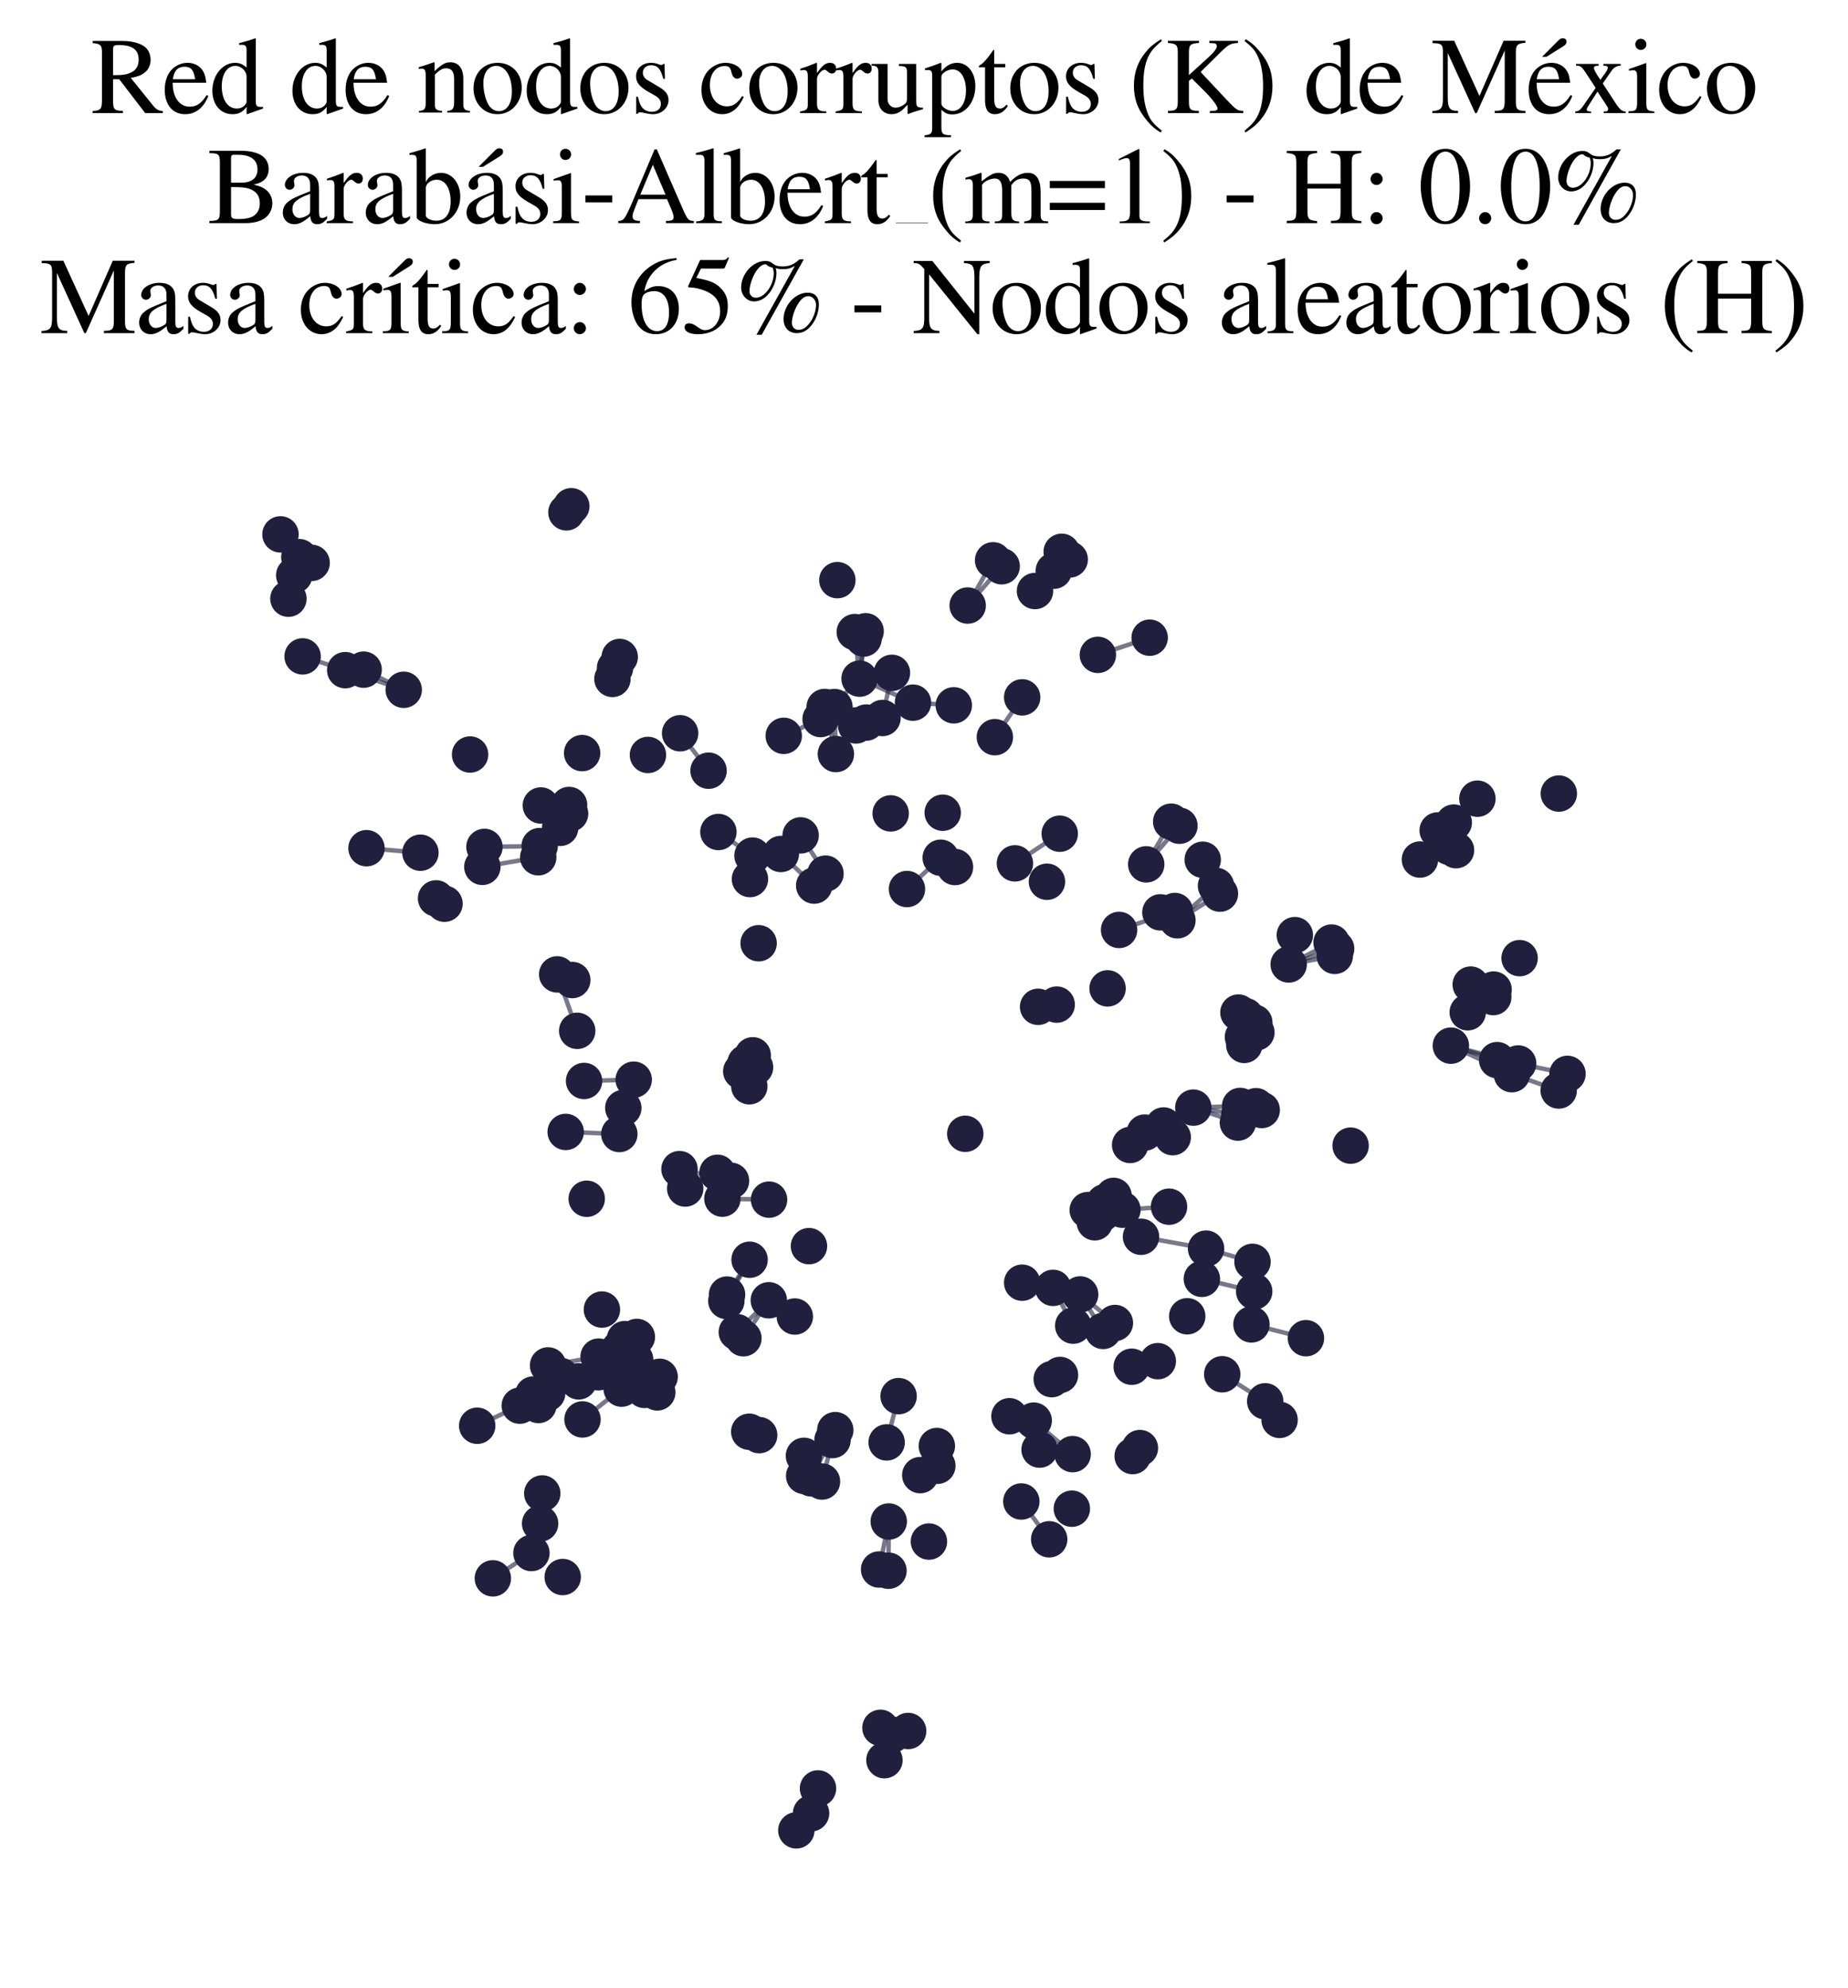 <?xml version="1.0" encoding="utf-8" standalone="no"?>
<!DOCTYPE svg PUBLIC "-//W3C//DTD SVG 1.1//EN"
  "http://www.w3.org/Graphics/SVG/1.1/DTD/svg11.dtd">
<svg xmlns:xlink="http://www.w3.org/1999/xlink" width="165.542pt" height="178.036pt" viewBox="0 0 165.542 178.036" xmlns="http://www.w3.org/2000/svg" version="1.1">
 <defs>
  <style type="text/css">*{stroke-linejoin: round; stroke-linecap: butt}</style>
 </defs>
 <g id="figure_1">
  <g id="patch_1">
   <path d="M 0 178.036 
L 165.542 178.036 
L 165.542 0 
L 0 0 
z
" style="fill: #ffffff"/>
  </g>
  <g id="axes_1">
   <g id="LineCollection_1">
    <path d="M 108.039 111.834 
L 102.21 110.772 
" clip-path="url(#p8f469df403)" style="fill: none; stroke: #201f3d; stroke-opacity: 0.6; stroke-width: 0.4"/>
    <path d="M 108.039 111.834 
L 112.198 113.017 
" clip-path="url(#p8f469df403)" style="fill: none; stroke: #201f3d; stroke-opacity: 0.6; stroke-width: 0.4"/>
    <path d="M 96.087 130.24 
L 92.599 127.239 
" clip-path="url(#p8f469df403)" style="fill: none; stroke: #201f3d; stroke-opacity: 0.6; stroke-width: 0.4"/>
    <path d="M 76.571 56.614 
L 77 60.783 
" clip-path="url(#p8f469df403)" style="fill: none; stroke: #201f3d; stroke-opacity: 0.6; stroke-width: 0.4"/>
    <path d="M 78.87 154.754 
L 79.226 157.653 
" clip-path="url(#p8f469df403)" style="fill: none; stroke: #201f3d; stroke-opacity: 0.6; stroke-width: 0.4"/>
    <path d="M 84.269 76.824 
L 81.245 79.627 
" clip-path="url(#p8f469df403)" style="fill: none; stroke: #201f3d; stroke-opacity: 0.6; stroke-width: 0.4"/>
    <path d="M 73.946 78.247 
L 71.72 74.822 
" clip-path="url(#p8f469df403)" style="fill: none; stroke: #201f3d; stroke-opacity: 0.6; stroke-width: 0.4"/>
    <path d="M 96.76 115.937 
L 98.817 119.206 
" clip-path="url(#p8f469df403)" style="fill: none; stroke: #201f3d; stroke-opacity: 0.6; stroke-width: 0.4"/>
    <path d="M 96.76 115.937 
L 99.873 118.495 
" clip-path="url(#p8f469df403)" style="fill: none; stroke: #201f3d; stroke-opacity: 0.6; stroke-width: 0.4"/>
    <path d="M 106.897 99.206 
L 110.889 100.546 
" clip-path="url(#p8f469df403)" style="fill: none; stroke: #201f3d; stroke-opacity: 0.6; stroke-width: 0.4"/>
    <path d="M 106.897 99.206 
L 111.02 99.827 
" clip-path="url(#p8f469df403)" style="fill: none; stroke: #201f3d; stroke-opacity: 0.6; stroke-width: 0.4"/>
    <path d="M 106.897 99.206 
L 111.094 99.054 
" clip-path="url(#p8f469df403)" style="fill: none; stroke: #201f3d; stroke-opacity: 0.6; stroke-width: 0.4"/>
    <path d="M 66.004 119.313 
L 68.869 116.461 
" clip-path="url(#p8f469df403)" style="fill: none; stroke: #201f3d; stroke-opacity: 0.6; stroke-width: 0.4"/>
    <path d="M 74.878 67.537 
L 73.874 63.321 
" clip-path="url(#p8f469df403)" style="fill: none; stroke: #201f3d; stroke-opacity: 0.6; stroke-width: 0.4"/>
    <path d="M 74.878 67.537 
L 74.752 63.327 
" clip-path="url(#p8f469df403)" style="fill: none; stroke: #201f3d; stroke-opacity: 0.6; stroke-width: 0.4"/>
    <path d="M 100.247 83.291 
L 105.24 81.594 
" clip-path="url(#p8f469df403)" style="fill: none; stroke: #201f3d; stroke-opacity: 0.6; stroke-width: 0.4"/>
    <path d="M 51.832 123.724 
L 46.56 125.898 
" clip-path="url(#p8f469df403)" style="fill: none; stroke: #201f3d; stroke-opacity: 0.6; stroke-width: 0.4"/>
    <path d="M 51.832 123.724 
L 47.767 124.899 
" clip-path="url(#p8f469df403)" style="fill: none; stroke: #201f3d; stroke-opacity: 0.6; stroke-width: 0.4"/>
    <path d="M 51.832 123.724 
L 48.236 125.838 
" clip-path="url(#p8f469df403)" style="fill: none; stroke: #201f3d; stroke-opacity: 0.6; stroke-width: 0.4"/>
    <path d="M 104.721 108.078 
L 100.547 108.348 
" clip-path="url(#p8f469df403)" style="fill: none; stroke: #201f3d; stroke-opacity: 0.6; stroke-width: 0.4"/>
    <path d="M 36.165 61.781 
L 30.925 60.022 
" clip-path="url(#p8f469df403)" style="fill: none; stroke: #201f3d; stroke-opacity: 0.6; stroke-width: 0.4"/>
    <path d="M 36.165 61.781 
L 32.576 59.978 
" clip-path="url(#p8f469df403)" style="fill: none; stroke: #201f3d; stroke-opacity: 0.6; stroke-width: 0.4"/>
    <path d="M 92.713 52.935 
L 95.824 50.107 
" clip-path="url(#p8f469df403)" style="fill: none; stroke: #201f3d; stroke-opacity: 0.6; stroke-width: 0.4"/>
    <path d="M 92.713 52.935 
L 95.106 49.424 
" clip-path="url(#p8f469df403)" style="fill: none; stroke: #201f3d; stroke-opacity: 0.6; stroke-width: 0.4"/>
    <path d="M 135.996 95.252 
L 129.967 93.655 
" clip-path="url(#p8f469df403)" style="fill: none; stroke: #201f3d; stroke-opacity: 0.6; stroke-width: 0.4"/>
    <path d="M 135.996 95.252 
L 140.416 96.184 
" clip-path="url(#p8f469df403)" style="fill: none; stroke: #201f3d; stroke-opacity: 0.6; stroke-width: 0.4"/>
    <path d="M 101.236 102.55 
L 105.052 101.853 
" clip-path="url(#p8f469df403)" style="fill: none; stroke: #201f3d; stroke-opacity: 0.6; stroke-width: 0.4"/>
    <path d="M 101.236 102.55 
L 104.231 100.804 
" clip-path="url(#p8f469df403)" style="fill: none; stroke: #201f3d; stroke-opacity: 0.6; stroke-width: 0.4"/>
    <path d="M 91.491 134.482 
L 93.986 137.869 
" clip-path="url(#p8f469df403)" style="fill: none; stroke: #201f3d; stroke-opacity: 0.6; stroke-width: 0.4"/>
    <path d="M 68.869 116.461 
L 66.595 119.863 
" clip-path="url(#p8f469df403)" style="fill: none; stroke: #201f3d; stroke-opacity: 0.6; stroke-width: 0.4"/>
    <path d="M 102.677 77.417 
L 104.914 73.595 
" clip-path="url(#p8f469df403)" style="fill: none; stroke: #201f3d; stroke-opacity: 0.6; stroke-width: 0.4"/>
    <path d="M 102.677 77.417 
L 105.653 73.957 
" clip-path="url(#p8f469df403)" style="fill: none; stroke: #201f3d; stroke-opacity: 0.6; stroke-width: 0.4"/>
    <path d="M 56.767 96.702 
L 52.321 96.817 
" clip-path="url(#p8f469df403)" style="fill: none; stroke: #201f3d; stroke-opacity: 0.6; stroke-width: 0.4"/>
    <path d="M 77 60.783 
L 77.543 56.54 
" clip-path="url(#p8f469df403)" style="fill: none; stroke: #201f3d; stroke-opacity: 0.6; stroke-width: 0.4"/>
    <path d="M 77 60.783 
L 77.359 57.192 
" clip-path="url(#p8f469df403)" style="fill: none; stroke: #201f3d; stroke-opacity: 0.6; stroke-width: 0.4"/>
    <path d="M 77 60.783 
L 73.508 64.402 
" clip-path="url(#p8f469df403)" style="fill: none; stroke: #201f3d; stroke-opacity: 0.6; stroke-width: 0.4"/>
    <path d="M 77 60.783 
L 81.784 62.934 
" clip-path="url(#p8f469df403)" style="fill: none; stroke: #201f3d; stroke-opacity: 0.6; stroke-width: 0.4"/>
    <path d="M 74.575 128.98 
L 73.633 132.693 
" clip-path="url(#p8f469df403)" style="fill: none; stroke: #201f3d; stroke-opacity: 0.6; stroke-width: 0.4"/>
    <path d="M 94.657 89.978 
L 92.992 90.177 
" clip-path="url(#p8f469df403)" style="fill: none; stroke: #201f3d; stroke-opacity: 0.6; stroke-width: 0.4"/>
    <path d="M 30.925 60.022 
L 27.107 58.79 
" clip-path="url(#p8f469df403)" style="fill: none; stroke: #201f3d; stroke-opacity: 0.6; stroke-width: 0.4"/>
    <path d="M 80.497 125.046 
L 79.425 129.19 
" clip-path="url(#p8f469df403)" style="fill: none; stroke: #201f3d; stroke-opacity: 0.6; stroke-width: 0.4"/>
    <path d="M 55.683 124.373 
L 52.18 127.134 
" clip-path="url(#p8f469df403)" style="fill: none; stroke: #201f3d; stroke-opacity: 0.6; stroke-width: 0.4"/>
    <path d="M 53.585 122.908 
L 49.016 124.783 
" clip-path="url(#p8f469df403)" style="fill: none; stroke: #201f3d; stroke-opacity: 0.6; stroke-width: 0.4"/>
    <path d="M 115.438 86.381 
L 119.69 84.966 
" clip-path="url(#p8f469df403)" style="fill: none; stroke: #201f3d; stroke-opacity: 0.6; stroke-width: 0.4"/>
    <path d="M 115.438 86.381 
L 119.566 85.614 
" clip-path="url(#p8f469df403)" style="fill: none; stroke: #201f3d; stroke-opacity: 0.6; stroke-width: 0.4"/>
    <path d="M 115.438 86.381 
L 119.281 84.422 
" clip-path="url(#p8f469df403)" style="fill: none; stroke: #201f3d; stroke-opacity: 0.6; stroke-width: 0.4"/>
    <path d="M 50.673 101.383 
L 55.48 101.569 
" clip-path="url(#p8f469df403)" style="fill: none; stroke: #201f3d; stroke-opacity: 0.6; stroke-width: 0.4"/>
    <path d="M 78.75 140.574 
L 79.612 136.273 
" clip-path="url(#p8f469df403)" style="fill: none; stroke: #201f3d; stroke-opacity: 0.6; stroke-width: 0.4"/>
    <path d="M 127.196 76.987 
L 130.429 76.148 
" clip-path="url(#p8f469df403)" style="fill: none; stroke: #201f3d; stroke-opacity: 0.6; stroke-width: 0.4"/>
    <path d="M 127.196 76.987 
L 129.791 75.841 
" clip-path="url(#p8f469df403)" style="fill: none; stroke: #201f3d; stroke-opacity: 0.6; stroke-width: 0.4"/>
    <path d="M 127.196 76.987 
L 129.725 75.145 
" clip-path="url(#p8f469df403)" style="fill: none; stroke: #201f3d; stroke-opacity: 0.6; stroke-width: 0.4"/>
    <path d="M 127.196 76.987 
L 130.228 73.675 
" clip-path="url(#p8f469df403)" style="fill: none; stroke: #201f3d; stroke-opacity: 0.6; stroke-width: 0.4"/>
    <path d="M 127.196 76.987 
L 128.786 74.378 
" clip-path="url(#p8f469df403)" style="fill: none; stroke: #201f3d; stroke-opacity: 0.6; stroke-width: 0.4"/>
    <path d="M 65.129 115.949 
L 67.147 112.829 
" clip-path="url(#p8f469df403)" style="fill: none; stroke: #201f3d; stroke-opacity: 0.6; stroke-width: 0.4"/>
    <path d="M 112.35 115.669 
L 107.662 114.543 
" clip-path="url(#p8f469df403)" style="fill: none; stroke: #201f3d; stroke-opacity: 0.6; stroke-width: 0.4"/>
    <path d="M 53.623 121.508 
L 49.095 122.295 
" clip-path="url(#p8f469df403)" style="fill: none; stroke: #201f3d; stroke-opacity: 0.6; stroke-width: 0.4"/>
    <path d="M 46.56 125.898 
L 42.747 127.698 
" clip-path="url(#p8f469df403)" style="fill: none; stroke: #201f3d; stroke-opacity: 0.6; stroke-width: 0.4"/>
    <path d="M 93.126 129.834 
L 90.425 126.848 
" clip-path="url(#p8f469df403)" style="fill: none; stroke: #201f3d; stroke-opacity: 0.6; stroke-width: 0.4"/>
    <path d="M 72.656 162.409 
L 73.276 160.182 
" clip-path="url(#p8f469df403)" style="fill: none; stroke: #201f3d; stroke-opacity: 0.6; stroke-width: 0.4"/>
    <path d="M 48.343 75.778 
L 43.396 75.854 
" clip-path="url(#p8f469df403)" style="fill: none; stroke: #201f3d; stroke-opacity: 0.6; stroke-width: 0.4"/>
    <path d="M 72.934 79.318 
L 69.946 76.488 
" clip-path="url(#p8f469df403)" style="fill: none; stroke: #201f3d; stroke-opacity: 0.6; stroke-width: 0.4"/>
    <path d="M 79.054 64.307 
L 79.899 60.262 
" clip-path="url(#p8f469df403)" style="fill: none; stroke: #201f3d; stroke-opacity: 0.6; stroke-width: 0.4"/>
    <path d="M 37.662 76.374 
L 32.831 75.97 
" clip-path="url(#p8f469df403)" style="fill: none; stroke: #201f3d; stroke-opacity: 0.6; stroke-width: 0.4"/>
    <path d="M 86.685 54.235 
L 88.962 50.184 
" clip-path="url(#p8f469df403)" style="fill: none; stroke: #201f3d; stroke-opacity: 0.6; stroke-width: 0.4"/>
    <path d="M 86.685 54.235 
L 89.729 50.717 
" clip-path="url(#p8f469df403)" style="fill: none; stroke: #201f3d; stroke-opacity: 0.6; stroke-width: 0.4"/>
    <path d="M 98.345 58.653 
L 102.986 57.115 
" clip-path="url(#p8f469df403)" style="fill: none; stroke: #201f3d; stroke-opacity: 0.6; stroke-width: 0.4"/>
    <path d="M 112.105 118.621 
L 116.985 119.857 
" clip-path="url(#p8f469df403)" style="fill: none; stroke: #201f3d; stroke-opacity: 0.6; stroke-width: 0.4"/>
    <path d="M 109.486 123.086 
L 113.336 125.51 
" clip-path="url(#p8f469df403)" style="fill: none; stroke: #201f3d; stroke-opacity: 0.6; stroke-width: 0.4"/>
    <path d="M 89.118 66.026 
L 91.565 62.46 
" clip-path="url(#p8f469df403)" style="fill: none; stroke: #201f3d; stroke-opacity: 0.6; stroke-width: 0.4"/>
    <path d="M 90.916 77.328 
L 94.93 74.671 
" clip-path="url(#p8f469df403)" style="fill: none; stroke: #201f3d; stroke-opacity: 0.6; stroke-width: 0.4"/>
    <path d="M 65.065 116.518 
L 67.147 112.829 
" clip-path="url(#p8f469df403)" style="fill: none; stroke: #201f3d; stroke-opacity: 0.6; stroke-width: 0.4"/>
    <path d="M 79.59 140.683 
L 79.612 136.273 
" clip-path="url(#p8f469df403)" style="fill: none; stroke: #201f3d; stroke-opacity: 0.6; stroke-width: 0.4"/>
    <path d="M 64.711 107.358 
L 68.891 107.447 
" clip-path="url(#p8f469df403)" style="fill: none; stroke: #201f3d; stroke-opacity: 0.6; stroke-width: 0.4"/>
    <path d="M 139.627 97.672 
L 135.431 96.211 
" clip-path="url(#p8f469df403)" style="fill: none; stroke: #201f3d; stroke-opacity: 0.6; stroke-width: 0.4"/>
    <path d="M 50.229 123.238 
L 54.181 122.276 
" clip-path="url(#p8f469df403)" style="fill: none; stroke: #201f3d; stroke-opacity: 0.6; stroke-width: 0.4"/>
    <path d="M 130.228 73.675 
L 132.345 71.535 
" clip-path="url(#p8f469df403)" style="fill: none; stroke: #201f3d; stroke-opacity: 0.6; stroke-width: 0.4"/>
    <path d="M 129.967 93.655 
L 135.431 96.211 
" clip-path="url(#p8f469df403)" style="fill: none; stroke: #201f3d; stroke-opacity: 0.6; stroke-width: 0.4"/>
    <path d="M 129.967 93.655 
L 134.116 94.95 
" clip-path="url(#p8f469df403)" style="fill: none; stroke: #201f3d; stroke-opacity: 0.6; stroke-width: 0.4"/>
    <path d="M 81.784 62.934 
L 85.439 63.173 
" clip-path="url(#p8f469df403)" style="fill: none; stroke: #201f3d; stroke-opacity: 0.6; stroke-width: 0.4"/>
    <path d="M 60.868 104.713 
L 65.484 105.76 
" clip-path="url(#p8f469df403)" style="fill: none; stroke: #201f3d; stroke-opacity: 0.6; stroke-width: 0.4"/>
    <path d="M 108.93 79.343 
L 105.473 82.427 
" clip-path="url(#p8f469df403)" style="fill: none; stroke: #201f3d; stroke-opacity: 0.6; stroke-width: 0.4"/>
    <path d="M 48.215 76.781 
L 43.21 77.639 
" clip-path="url(#p8f469df403)" style="fill: none; stroke: #201f3d; stroke-opacity: 0.6; stroke-width: 0.4"/>
    <path d="M 26.813 49.904 
L 25.126 47.863 
" clip-path="url(#p8f469df403)" style="fill: none; stroke: #201f3d; stroke-opacity: 0.6; stroke-width: 0.4"/>
    <path d="M 96.138 118.733 
L 94.334 115.349 
" clip-path="url(#p8f469df403)" style="fill: none; stroke: #201f3d; stroke-opacity: 0.6; stroke-width: 0.4"/>
    <path d="M 63.472 69.028 
L 60.925 65.675 
" clip-path="url(#p8f469df403)" style="fill: none; stroke: #201f3d; stroke-opacity: 0.6; stroke-width: 0.4"/>
    <path d="M 47.605 139.098 
L 44.149 141.366 
" clip-path="url(#p8f469df403)" style="fill: none; stroke: #201f3d; stroke-opacity: 0.6; stroke-width: 0.4"/>
    <path d="M 51.705 92.326 
L 49.912 87.271 
" clip-path="url(#p8f469df403)" style="fill: none; stroke: #201f3d; stroke-opacity: 0.6; stroke-width: 0.4"/>
    <path d="M 74.824 128.09 
L 72.036 132.194 
" clip-path="url(#p8f469df403)" style="fill: none; stroke: #201f3d; stroke-opacity: 0.6; stroke-width: 0.4"/>
    <path d="M 74.824 128.09 
L 72.667 132.41 
" clip-path="url(#p8f469df403)" style="fill: none; stroke: #201f3d; stroke-opacity: 0.6; stroke-width: 0.4"/>
    <path d="M 109.281 80.041 
L 105.473 82.427 
" clip-path="url(#p8f469df403)" style="fill: none; stroke: #201f3d; stroke-opacity: 0.6; stroke-width: 0.4"/>
    <path d="M 64.353 74.519 
L 67.406 76.633 
" clip-path="url(#p8f469df403)" style="fill: none; stroke: #201f3d; stroke-opacity: 0.6; stroke-width: 0.4"/>
    <path d="M 70.206 65.905 
L 73.508 64.402 
" clip-path="url(#p8f469df403)" style="fill: none; stroke: #201f3d; stroke-opacity: 0.6; stroke-width: 0.4"/>
   </g>
   <g id="PathCollection_1">
    <defs>
     <path id="m218fa320fa" d="M 0 1.581 
C 0.419 1.581 0.822 1.415 1.118 1.118 
C 1.415 0.822 1.581 0.419 1.581 0 
C 1.581 -0.419 1.415 -0.822 1.118 -1.118 
C 0.822 -1.415 0.419 -1.581 0 -1.581 
C -0.419 -1.581 -0.822 -1.415 -1.118 -1.118 
C -1.415 -0.822 -1.581 -0.419 -1.581 0 
C -1.581 0.419 -1.415 0.822 -1.118 1.118 
C -0.822 1.415 -0.419 1.581 0 1.581 
z
" style="stroke: #201f3d; stroke-width: 0.1"/>
    </defs>
    <g clip-path="url(#p8f469df403)">
     <use xlink:href="#m218fa320fa" x="93.126" y="129.834" style="fill: #201f3d; stroke: #201f3d; stroke-width: 0.1"/>
     <use xlink:href="#m218fa320fa" x="136.124" y="85.817" style="fill: #201f3d; stroke: #201f3d; stroke-width: 0.1"/>
     <use xlink:href="#m218fa320fa" x="129.725" y="75.145" style="fill: #201f3d; stroke: #201f3d; stroke-width: 0.1"/>
     <use xlink:href="#m218fa320fa" x="104.721" y="108.078" style="fill: #201f3d; stroke: #201f3d; stroke-width: 0.1"/>
     <use xlink:href="#m218fa320fa" x="81.245" y="79.627" style="fill: #201f3d; stroke: #201f3d; stroke-width: 0.1"/>
     <use xlink:href="#m218fa320fa" x="78.87" y="154.754" style="fill: #201f3d; stroke: #201f3d; stroke-width: 0.1"/>
     <use xlink:href="#m218fa320fa" x="99.873" y="118.495" style="fill: #201f3d; stroke: #201f3d; stroke-width: 0.1"/>
     <use xlink:href="#m218fa320fa" x="79.59" y="140.683" style="fill: #201f3d; stroke: #201f3d; stroke-width: 0.1"/>
     <use xlink:href="#m218fa320fa" x="70.206" y="65.905" style="fill: #201f3d; stroke: #201f3d; stroke-width: 0.1"/>
     <use xlink:href="#m218fa320fa" x="95.106" y="49.424" style="fill: #201f3d; stroke: #201f3d; stroke-width: 0.1"/>
     <use xlink:href="#m218fa320fa" x="74.824" y="128.09" style="fill: #201f3d; stroke: #201f3d; stroke-width: 0.1"/>
     <use xlink:href="#m218fa320fa" x="79.226" y="157.653" style="fill: #201f3d; stroke: #201f3d; stroke-width: 0.1"/>
     <use xlink:href="#m218fa320fa" x="79.612" y="136.273" style="fill: #201f3d; stroke: #201f3d; stroke-width: 0.1"/>
     <use xlink:href="#m218fa320fa" x="51.067" y="72.878" style="fill: #201f3d; stroke: #201f3d; stroke-width: 0.1"/>
     <use xlink:href="#m218fa320fa" x="48.343" y="75.778" style="fill: #201f3d; stroke: #201f3d; stroke-width: 0.1"/>
     <use xlink:href="#m218fa320fa" x="47.767" y="124.899" style="fill: #201f3d; stroke: #201f3d; stroke-width: 0.1"/>
     <use xlink:href="#m218fa320fa" x="93.784" y="78.974" style="fill: #201f3d; stroke: #201f3d; stroke-width: 0.1"/>
     <use xlink:href="#m218fa320fa" x="130.228" y="73.675" style="fill: #201f3d; stroke: #201f3d; stroke-width: 0.1"/>
     <use xlink:href="#m218fa320fa" x="72.667" y="132.41" style="fill: #201f3d; stroke: #201f3d; stroke-width: 0.1"/>
     <use xlink:href="#m218fa320fa" x="89.729" y="50.717" style="fill: #201f3d; stroke: #201f3d; stroke-width: 0.1"/>
     <use xlink:href="#m218fa320fa" x="72.016" y="130.392" style="fill: #201f3d; stroke: #201f3d; stroke-width: 0.1"/>
     <use xlink:href="#m218fa320fa" x="113.024" y="99.418" style="fill: #201f3d; stroke: #201f3d; stroke-width: 0.1"/>
     <use xlink:href="#m218fa320fa" x="73.633" y="132.693" style="fill: #201f3d; stroke: #201f3d; stroke-width: 0.1"/>
     <use xlink:href="#m218fa320fa" x="102.111" y="129.697" style="fill: #201f3d; stroke: #201f3d; stroke-width: 0.1"/>
     <use xlink:href="#m218fa320fa" x="112.35" y="115.669" style="fill: #201f3d; stroke: #201f3d; stroke-width: 0.1"/>
     <use xlink:href="#m218fa320fa" x="85.439" y="63.173" style="fill: #201f3d; stroke: #201f3d; stroke-width: 0.1"/>
     <use xlink:href="#m218fa320fa" x="105.473" y="82.427" style="fill: #201f3d; stroke: #201f3d; stroke-width: 0.1"/>
     <use xlink:href="#m218fa320fa" x="127.196" y="76.987" style="fill: #201f3d; stroke: #201f3d; stroke-width: 0.1"/>
     <use xlink:href="#m218fa320fa" x="66.401" y="95.951" style="fill: #201f3d; stroke: #201f3d; stroke-width: 0.1"/>
     <use xlink:href="#m218fa320fa" x="140.416" y="96.184" style="fill: #201f3d; stroke: #201f3d; stroke-width: 0.1"/>
     <use xlink:href="#m218fa320fa" x="32.576" y="59.978" style="fill: #201f3d; stroke: #201f3d; stroke-width: 0.1"/>
     <use xlink:href="#m218fa320fa" x="51.264" y="87.778" style="fill: #201f3d; stroke: #201f3d; stroke-width: 0.1"/>
     <use xlink:href="#m218fa320fa" x="83.921" y="129.514" style="fill: #201f3d; stroke: #201f3d; stroke-width: 0.1"/>
     <use xlink:href="#m218fa320fa" x="50.407" y="141.248" style="fill: #201f3d; stroke: #201f3d; stroke-width: 0.1"/>
     <use xlink:href="#m218fa320fa" x="66.595" y="119.863" style="fill: #201f3d; stroke: #201f3d; stroke-width: 0.1"/>
     <use xlink:href="#m218fa320fa" x="67.957" y="84.482" style="fill: #201f3d; stroke: #201f3d; stroke-width: 0.1"/>
     <use xlink:href="#m218fa320fa" x="55.48" y="101.569" style="fill: #201f3d; stroke: #201f3d; stroke-width: 0.1"/>
     <use xlink:href="#m218fa320fa" x="97.438" y="108.384" style="fill: #201f3d; stroke: #201f3d; stroke-width: 0.1"/>
     <use xlink:href="#m218fa320fa" x="94.93" y="74.671" style="fill: #201f3d; stroke: #201f3d; stroke-width: 0.1"/>
     <use xlink:href="#m218fa320fa" x="69.946" y="76.488" style="fill: #201f3d; stroke: #201f3d; stroke-width: 0.1"/>
     <use xlink:href="#m218fa320fa" x="57.725" y="124.489" style="fill: #201f3d; stroke: #201f3d; stroke-width: 0.1"/>
     <use xlink:href="#m218fa320fa" x="48.215" y="76.781" style="fill: #201f3d; stroke: #201f3d; stroke-width: 0.1"/>
     <use xlink:href="#m218fa320fa" x="53.585" y="122.908" style="fill: #201f3d; stroke: #201f3d; stroke-width: 0.1"/>
     <use xlink:href="#m218fa320fa" x="102.21" y="110.772" style="fill: #201f3d; stroke: #201f3d; stroke-width: 0.1"/>
     <use xlink:href="#m218fa320fa" x="71.72" y="74.822" style="fill: #201f3d; stroke: #201f3d; stroke-width: 0.1"/>
     <use xlink:href="#m218fa320fa" x="56.125" y="122.812" style="fill: #201f3d; stroke: #201f3d; stroke-width: 0.1"/>
     <use xlink:href="#m218fa320fa" x="102.677" y="77.417" style="fill: #201f3d; stroke: #201f3d; stroke-width: 0.1"/>
     <use xlink:href="#m218fa320fa" x="79.425" y="129.19" style="fill: #201f3d; stroke: #201f3d; stroke-width: 0.1"/>
     <use xlink:href="#m218fa320fa" x="49.095" y="122.295" style="fill: #201f3d; stroke: #201f3d; stroke-width: 0.1"/>
     <use xlink:href="#m218fa320fa" x="112.547" y="92.471" style="fill: #201f3d; stroke: #201f3d; stroke-width: 0.1"/>
     <use xlink:href="#m218fa320fa" x="67.428" y="94.519" style="fill: #201f3d; stroke: #201f3d; stroke-width: 0.1"/>
     <use xlink:href="#m218fa320fa" x="79.899" y="60.262" style="fill: #201f3d; stroke: #201f3d; stroke-width: 0.1"/>
     <use xlink:href="#m218fa320fa" x="106.897" y="99.206" style="fill: #201f3d; stroke: #201f3d; stroke-width: 0.1"/>
     <use xlink:href="#m218fa320fa" x="50.29" y="72.797" style="fill: #201f3d; stroke: #201f3d; stroke-width: 0.1"/>
     <use xlink:href="#m218fa320fa" x="75.01" y="51.961" style="fill: #201f3d; stroke: #201f3d; stroke-width: 0.1"/>
     <use xlink:href="#m218fa320fa" x="129.791" y="75.841" style="fill: #201f3d; stroke: #201f3d; stroke-width: 0.1"/>
     <use xlink:href="#m218fa320fa" x="112.105" y="118.621" style="fill: #201f3d; stroke: #201f3d; stroke-width: 0.1"/>
     <use xlink:href="#m218fa320fa" x="103.947" y="81.716" style="fill: #201f3d; stroke: #201f3d; stroke-width: 0.1"/>
     <use xlink:href="#m218fa320fa" x="52.557" y="107.368" style="fill: #201f3d; stroke: #201f3d; stroke-width: 0.1"/>
     <use xlink:href="#m218fa320fa" x="91.491" y="134.482" style="fill: #201f3d; stroke: #201f3d; stroke-width: 0.1"/>
     <use xlink:href="#m218fa320fa" x="96.015" y="135.127" style="fill: #201f3d; stroke: #201f3d; stroke-width: 0.1"/>
     <use xlink:href="#m218fa320fa" x="99.216" y="88.525" style="fill: #201f3d; stroke: #201f3d; stroke-width: 0.1"/>
     <use xlink:href="#m218fa320fa" x="46.56" y="125.898" style="fill: #201f3d; stroke: #201f3d; stroke-width: 0.1"/>
     <use xlink:href="#m218fa320fa" x="52.18" y="127.134" style="fill: #201f3d; stroke: #201f3d; stroke-width: 0.1"/>
     <use xlink:href="#m218fa320fa" x="36.165" y="61.781" style="fill: #201f3d; stroke: #201f3d; stroke-width: 0.1"/>
     <use xlink:href="#m218fa320fa" x="71.335" y="163.938" style="fill: #201f3d; stroke: #201f3d; stroke-width: 0.1"/>
     <use xlink:href="#m218fa320fa" x="105.052" y="101.853" style="fill: #201f3d; stroke: #201f3d; stroke-width: 0.1"/>
     <use xlink:href="#m218fa320fa" x="55.835" y="99.239" style="fill: #201f3d; stroke: #201f3d; stroke-width: 0.1"/>
     <use xlink:href="#m218fa320fa" x="130.429" y="76.148" style="fill: #201f3d; stroke: #201f3d; stroke-width: 0.1"/>
     <use xlink:href="#m218fa320fa" x="96.138" y="118.733" style="fill: #201f3d; stroke: #201f3d; stroke-width: 0.1"/>
     <use xlink:href="#m218fa320fa" x="49.912" y="87.271" style="fill: #201f3d; stroke: #201f3d; stroke-width: 0.1"/>
     <use xlink:href="#m218fa320fa" x="73.508" y="64.402" style="fill: #201f3d; stroke: #201f3d; stroke-width: 0.1"/>
     <use xlink:href="#m218fa320fa" x="74.752" y="63.327" style="fill: #201f3d; stroke: #201f3d; stroke-width: 0.1"/>
     <use xlink:href="#m218fa320fa" x="72.656" y="162.409" style="fill: #201f3d; stroke: #201f3d; stroke-width: 0.1"/>
     <use xlink:href="#m218fa320fa" x="115.99" y="83.755" style="fill: #201f3d; stroke: #201f3d; stroke-width: 0.1"/>
     <use xlink:href="#m218fa320fa" x="58.878" y="124.711" style="fill: #201f3d; stroke: #201f3d; stroke-width: 0.1"/>
     <use xlink:href="#m218fa320fa" x="109.486" y="123.086" style="fill: #201f3d; stroke: #201f3d; stroke-width: 0.1"/>
     <use xlink:href="#m218fa320fa" x="94.334" y="115.349" style="fill: #201f3d; stroke: #201f3d; stroke-width: 0.1"/>
     <use xlink:href="#m218fa320fa" x="107.738" y="77.003" style="fill: #201f3d; stroke: #201f3d; stroke-width: 0.1"/>
     <use xlink:href="#m218fa320fa" x="68.869" y="116.461" style="fill: #201f3d; stroke: #201f3d; stroke-width: 0.1"/>
     <use xlink:href="#m218fa320fa" x="83.967" y="131.284" style="fill: #201f3d; stroke: #201f3d; stroke-width: 0.1"/>
     <use xlink:href="#m218fa320fa" x="26.357" y="51.524" style="fill: #201f3d; stroke: #201f3d; stroke-width: 0.1"/>
     <use xlink:href="#m218fa320fa" x="25.837" y="53.623" style="fill: #201f3d; stroke: #201f3d; stroke-width: 0.1"/>
     <use xlink:href="#m218fa320fa" x="56.767" y="96.702" style="fill: #201f3d; stroke: #201f3d; stroke-width: 0.1"/>
     <use xlink:href="#m218fa320fa" x="48.45" y="72.143" style="fill: #201f3d; stroke: #201f3d; stroke-width: 0.1"/>
     <use xlink:href="#m218fa320fa" x="119.69" y="84.966" style="fill: #201f3d; stroke: #201f3d; stroke-width: 0.1"/>
     <use xlink:href="#m218fa320fa" x="135.996" y="95.252" style="fill: #201f3d; stroke: #201f3d; stroke-width: 0.1"/>
     <use xlink:href="#m218fa320fa" x="77.543" y="56.54" style="fill: #201f3d; stroke: #201f3d; stroke-width: 0.1"/>
     <use xlink:href="#m218fa320fa" x="79.054" y="64.307" style="fill: #201f3d; stroke: #201f3d; stroke-width: 0.1"/>
     <use xlink:href="#m218fa320fa" x="74.575" y="128.98" style="fill: #201f3d; stroke: #201f3d; stroke-width: 0.1"/>
     <use xlink:href="#m218fa320fa" x="61.379" y="106.451" style="fill: #201f3d; stroke: #201f3d; stroke-width: 0.1"/>
     <use xlink:href="#m218fa320fa" x="92.992" y="90.177" style="fill: #201f3d; stroke: #201f3d; stroke-width: 0.1"/>
     <use xlink:href="#m218fa320fa" x="68.007" y="128.538" style="fill: #201f3d; stroke: #201f3d; stroke-width: 0.1"/>
     <use xlink:href="#m218fa320fa" x="76.571" y="56.614" style="fill: #201f3d; stroke: #201f3d; stroke-width: 0.1"/>
     <use xlink:href="#m218fa320fa" x="90.916" y="77.328" style="fill: #201f3d; stroke: #201f3d; stroke-width: 0.1"/>
     <use xlink:href="#m218fa320fa" x="102.547" y="101.44" style="fill: #201f3d; stroke: #201f3d; stroke-width: 0.1"/>
     <use xlink:href="#m218fa320fa" x="54.861" y="60.808" style="fill: #201f3d; stroke: #201f3d; stroke-width: 0.1"/>
     <use xlink:href="#m218fa320fa" x="64.353" y="74.519" style="fill: #201f3d; stroke: #201f3d; stroke-width: 0.1"/>
     <use xlink:href="#m218fa320fa" x="94.212" y="123.524" style="fill: #201f3d; stroke: #201f3d; stroke-width: 0.1"/>
     <use xlink:href="#m218fa320fa" x="100.247" y="83.291" style="fill: #201f3d; stroke: #201f3d; stroke-width: 0.1"/>
     <use xlink:href="#m218fa320fa" x="65.129" y="115.949" style="fill: #201f3d; stroke: #201f3d; stroke-width: 0.1"/>
     <use xlink:href="#m218fa320fa" x="73.946" y="78.247" style="fill: #201f3d; stroke: #201f3d; stroke-width: 0.1"/>
     <use xlink:href="#m218fa320fa" x="100.547" y="108.348" style="fill: #201f3d; stroke: #201f3d; stroke-width: 0.1"/>
     <use xlink:href="#m218fa320fa" x="112.198" y="113.017" style="fill: #201f3d; stroke: #201f3d; stroke-width: 0.1"/>
     <use xlink:href="#m218fa320fa" x="106.35" y="117.892" style="fill: #201f3d; stroke: #201f3d; stroke-width: 0.1"/>
     <use xlink:href="#m218fa320fa" x="77.359" y="57.192" style="fill: #201f3d; stroke: #201f3d; stroke-width: 0.1"/>
     <use xlink:href="#m218fa320fa" x="44.149" y="141.366" style="fill: #201f3d; stroke: #201f3d; stroke-width: 0.1"/>
     <use xlink:href="#m218fa320fa" x="104.914" y="73.595" style="fill: #201f3d; stroke: #201f3d; stroke-width: 0.1"/>
     <use xlink:href="#m218fa320fa" x="53.918" y="117.292" style="fill: #201f3d; stroke: #201f3d; stroke-width: 0.1"/>
     <use xlink:href="#m218fa320fa" x="50.229" y="123.238" style="fill: #201f3d; stroke: #201f3d; stroke-width: 0.1"/>
     <use xlink:href="#m218fa320fa" x="65.065" y="116.518" style="fill: #201f3d; stroke: #201f3d; stroke-width: 0.1"/>
     <use xlink:href="#m218fa320fa" x="119.281" y="84.422" style="fill: #201f3d; stroke: #201f3d; stroke-width: 0.1"/>
     <use xlink:href="#m218fa320fa" x="53.623" y="121.508" style="fill: #201f3d; stroke: #201f3d; stroke-width: 0.1"/>
     <use xlink:href="#m218fa320fa" x="67.117" y="128.235" style="fill: #201f3d; stroke: #201f3d; stroke-width: 0.1"/>
     <use xlink:href="#m218fa320fa" x="27.107" y="58.79" style="fill: #201f3d; stroke: #201f3d; stroke-width: 0.1"/>
     <use xlink:href="#m218fa320fa" x="139.627" y="97.672" style="fill: #201f3d; stroke: #201f3d; stroke-width: 0.1"/>
     <use xlink:href="#m218fa320fa" x="98.933" y="107.69" style="fill: #201f3d; stroke: #201f3d; stroke-width: 0.1"/>
     <use xlink:href="#m218fa320fa" x="65.484" y="105.76" style="fill: #201f3d; stroke: #201f3d; stroke-width: 0.1"/>
     <use xlink:href="#m218fa320fa" x="116.985" y="119.857" style="fill: #201f3d; stroke: #201f3d; stroke-width: 0.1"/>
     <use xlink:href="#m218fa320fa" x="108.039" y="111.834" style="fill: #201f3d; stroke: #201f3d; stroke-width: 0.1"/>
     <use xlink:href="#m218fa320fa" x="133.794" y="88.632" style="fill: #201f3d; stroke: #201f3d; stroke-width: 0.1"/>
     <use xlink:href="#m218fa320fa" x="49.016" y="124.783" style="fill: #201f3d; stroke: #201f3d; stroke-width: 0.1"/>
     <use xlink:href="#m218fa320fa" x="67.181" y="78.733" style="fill: #201f3d; stroke: #201f3d; stroke-width: 0.1"/>
     <use xlink:href="#m218fa320fa" x="81.784" y="62.934" style="fill: #201f3d; stroke: #201f3d; stroke-width: 0.1"/>
     <use xlink:href="#m218fa320fa" x="131.477" y="90.665" style="fill: #201f3d; stroke: #201f3d; stroke-width: 0.1"/>
     <use xlink:href="#m218fa320fa" x="64.272" y="105.043" style="fill: #201f3d; stroke: #201f3d; stroke-width: 0.1"/>
     <use xlink:href="#m218fa320fa" x="88.962" y="50.184" style="fill: #201f3d; stroke: #201f3d; stroke-width: 0.1"/>
     <use xlink:href="#m218fa320fa" x="56.045" y="121.772" style="fill: #201f3d; stroke: #201f3d; stroke-width: 0.1"/>
     <use xlink:href="#m218fa320fa" x="133.765" y="89.303" style="fill: #201f3d; stroke: #201f3d; stroke-width: 0.1"/>
     <use xlink:href="#m218fa320fa" x="99.754" y="107.111" style="fill: #201f3d; stroke: #201f3d; stroke-width: 0.1"/>
     <use xlink:href="#m218fa320fa" x="79.926" y="155.371" style="fill: #201f3d; stroke: #201f3d; stroke-width: 0.1"/>
     <use xlink:href="#m218fa320fa" x="98.072" y="109.477" style="fill: #201f3d; stroke: #201f3d; stroke-width: 0.1"/>
     <use xlink:href="#m218fa320fa" x="51.705" y="92.326" style="fill: #201f3d; stroke: #201f3d; stroke-width: 0.1"/>
     <use xlink:href="#m218fa320fa" x="84.447" y="72.792" style="fill: #201f3d; stroke: #201f3d; stroke-width: 0.1"/>
     <use xlink:href="#m218fa320fa" x="103.714" y="121.915" style="fill: #201f3d; stroke: #201f3d; stroke-width: 0.1"/>
     <use xlink:href="#m218fa320fa" x="72.934" y="79.318" style="fill: #201f3d; stroke: #201f3d; stroke-width: 0.1"/>
     <use xlink:href="#m218fa320fa" x="26.813" y="49.904" style="fill: #201f3d; stroke: #201f3d; stroke-width: 0.1"/>
     <use xlink:href="#m218fa320fa" x="57.05" y="119.745" style="fill: #201f3d; stroke: #201f3d; stroke-width: 0.1"/>
     <use xlink:href="#m218fa320fa" x="89.118" y="66.026" style="fill: #201f3d; stroke: #201f3d; stroke-width: 0.1"/>
     <use xlink:href="#m218fa320fa" x="111.02" y="99.827" style="fill: #201f3d; stroke: #201f3d; stroke-width: 0.1"/>
     <use xlink:href="#m218fa320fa" x="92.599" y="127.239" style="fill: #201f3d; stroke: #201f3d; stroke-width: 0.1"/>
     <use xlink:href="#m218fa320fa" x="98.729" y="108.695" style="fill: #201f3d; stroke: #201f3d; stroke-width: 0.1"/>
     <use xlink:href="#m218fa320fa" x="39.062" y="80.464" style="fill: #201f3d; stroke: #201f3d; stroke-width: 0.1"/>
     <use xlink:href="#m218fa320fa" x="60.925" y="65.675" style="fill: #201f3d; stroke: #201f3d; stroke-width: 0.1"/>
     <use xlink:href="#m218fa320fa" x="67.636" y="95.593" style="fill: #201f3d; stroke: #201f3d; stroke-width: 0.1"/>
     <use xlink:href="#m218fa320fa" x="115.438" y="86.381" style="fill: #201f3d; stroke: #201f3d; stroke-width: 0.1"/>
     <use xlink:href="#m218fa320fa" x="114.624" y="127.174" style="fill: #201f3d; stroke: #201f3d; stroke-width: 0.1"/>
     <use xlink:href="#m218fa320fa" x="120.987" y="102.61" style="fill: #201f3d; stroke: #201f3d; stroke-width: 0.1"/>
     <use xlink:href="#m218fa320fa" x="78.75" y="140.574" style="fill: #201f3d; stroke: #201f3d; stroke-width: 0.1"/>
     <use xlink:href="#m218fa320fa" x="105.24" y="81.594" style="fill: #201f3d; stroke: #201f3d; stroke-width: 0.1"/>
     <use xlink:href="#m218fa320fa" x="55.094" y="59.826" style="fill: #201f3d; stroke: #201f3d; stroke-width: 0.1"/>
     <use xlink:href="#m218fa320fa" x="86.467" y="101.549" style="fill: #201f3d; stroke: #201f3d; stroke-width: 0.1"/>
     <use xlink:href="#m218fa320fa" x="132.345" y="71.535" style="fill: #201f3d; stroke: #201f3d; stroke-width: 0.1"/>
     <use xlink:href="#m218fa320fa" x="25.126" y="47.863" style="fill: #201f3d; stroke: #201f3d; stroke-width: 0.1"/>
     <use xlink:href="#m218fa320fa" x="80.497" y="125.046" style="fill: #201f3d; stroke: #201f3d; stroke-width: 0.1"/>
     <use xlink:href="#m218fa320fa" x="81.35" y="155.037" style="fill: #201f3d; stroke: #201f3d; stroke-width: 0.1"/>
     <use xlink:href="#m218fa320fa" x="96.76" y="115.937" style="fill: #201f3d; stroke: #201f3d; stroke-width: 0.1"/>
     <use xlink:href="#m218fa320fa" x="101.463" y="130.414" style="fill: #201f3d; stroke: #201f3d; stroke-width: 0.1"/>
     <use xlink:href="#m218fa320fa" x="51.832" y="123.724" style="fill: #201f3d; stroke: #201f3d; stroke-width: 0.1"/>
     <use xlink:href="#m218fa320fa" x="66.004" y="119.313" style="fill: #201f3d; stroke: #201f3d; stroke-width: 0.1"/>
     <use xlink:href="#m218fa320fa" x="105.653" y="73.957" style="fill: #201f3d; stroke: #201f3d; stroke-width: 0.1"/>
     <use xlink:href="#m218fa320fa" x="67.123" y="97.294" style="fill: #201f3d; stroke: #201f3d; stroke-width: 0.1"/>
     <use xlink:href="#m218fa320fa" x="51.178" y="45.342" style="fill: #201f3d; stroke: #201f3d; stroke-width: 0.1"/>
     <use xlink:href="#m218fa320fa" x="111.342" y="92.877" style="fill: #201f3d; stroke: #201f3d; stroke-width: 0.1"/>
     <use xlink:href="#m218fa320fa" x="108.93" y="79.343" style="fill: #201f3d; stroke: #201f3d; stroke-width: 0.1"/>
     <use xlink:href="#m218fa320fa" x="56.473" y="120.828" style="fill: #201f3d; stroke: #201f3d; stroke-width: 0.1"/>
     <use xlink:href="#m218fa320fa" x="102.986" y="57.115" style="fill: #201f3d; stroke: #201f3d; stroke-width: 0.1"/>
     <use xlink:href="#m218fa320fa" x="112.509" y="99.077" style="fill: #201f3d; stroke: #201f3d; stroke-width: 0.1"/>
     <use xlink:href="#m218fa320fa" x="94.401" y="51.118" style="fill: #201f3d; stroke: #201f3d; stroke-width: 0.1"/>
     <use xlink:href="#m218fa320fa" x="71.198" y="117.916" style="fill: #201f3d; stroke: #201f3d; stroke-width: 0.1"/>
     <use xlink:href="#m218fa320fa" x="30.925" y="60.022" style="fill: #201f3d; stroke: #201f3d; stroke-width: 0.1"/>
     <use xlink:href="#m218fa320fa" x="64.711" y="107.358" style="fill: #201f3d; stroke: #201f3d; stroke-width: 0.1"/>
     <use xlink:href="#m218fa320fa" x="110.937" y="90.691" style="fill: #201f3d; stroke: #201f3d; stroke-width: 0.1"/>
     <use xlink:href="#m218fa320fa" x="56.894" y="121.77" style="fill: #201f3d; stroke: #201f3d; stroke-width: 0.1"/>
     <use xlink:href="#m218fa320fa" x="134.116" y="94.95" style="fill: #201f3d; stroke: #201f3d; stroke-width: 0.1"/>
     <use xlink:href="#m218fa320fa" x="48.236" y="125.838" style="fill: #201f3d; stroke: #201f3d; stroke-width: 0.1"/>
     <use xlink:href="#m218fa320fa" x="67.406" y="76.633" style="fill: #201f3d; stroke: #201f3d; stroke-width: 0.1"/>
     <use xlink:href="#m218fa320fa" x="43.21" y="77.639" style="fill: #201f3d; stroke: #201f3d; stroke-width: 0.1"/>
     <use xlink:href="#m218fa320fa" x="82.436" y="132.12" style="fill: #201f3d; stroke: #201f3d; stroke-width: 0.1"/>
     <use xlink:href="#m218fa320fa" x="42.11" y="67.578" style="fill: #201f3d; stroke: #201f3d; stroke-width: 0.1"/>
     <use xlink:href="#m218fa320fa" x="72.467" y="111.611" style="fill: #201f3d; stroke: #201f3d; stroke-width: 0.1"/>
     <use xlink:href="#m218fa320fa" x="50.178" y="74.148" style="fill: #201f3d; stroke: #201f3d; stroke-width: 0.1"/>
     <use xlink:href="#m218fa320fa" x="27.916" y="50.414" style="fill: #201f3d; stroke: #201f3d; stroke-width: 0.1"/>
     <use xlink:href="#m218fa320fa" x="43.396" y="75.854" style="fill: #201f3d; stroke: #201f3d; stroke-width: 0.1"/>
     <use xlink:href="#m218fa320fa" x="37.662" y="76.374" style="fill: #201f3d; stroke: #201f3d; stroke-width: 0.1"/>
     <use xlink:href="#m218fa320fa" x="113.336" y="125.51" style="fill: #201f3d; stroke: #201f3d; stroke-width: 0.1"/>
     <use xlink:href="#m218fa320fa" x="66.788" y="95.196" style="fill: #201f3d; stroke: #201f3d; stroke-width: 0.1"/>
     <use xlink:href="#m218fa320fa" x="86.685" y="54.235" style="fill: #201f3d; stroke: #201f3d; stroke-width: 0.1"/>
     <use xlink:href="#m218fa320fa" x="83.213" y="138.071" style="fill: #201f3d; stroke: #201f3d; stroke-width: 0.1"/>
     <use xlink:href="#m218fa320fa" x="92.713" y="52.935" style="fill: #201f3d; stroke: #201f3d; stroke-width: 0.1"/>
     <use xlink:href="#m218fa320fa" x="73.874" y="63.321" style="fill: #201f3d; stroke: #201f3d; stroke-width: 0.1"/>
     <use xlink:href="#m218fa320fa" x="85.547" y="77.656" style="fill: #201f3d; stroke: #201f3d; stroke-width: 0.1"/>
     <use xlink:href="#m218fa320fa" x="84.269" y="76.824" style="fill: #201f3d; stroke: #201f3d; stroke-width: 0.1"/>
     <use xlink:href="#m218fa320fa" x="59.09" y="123.314" style="fill: #201f3d; stroke: #201f3d; stroke-width: 0.1"/>
     <use xlink:href="#m218fa320fa" x="60.868" y="104.713" style="fill: #201f3d; stroke: #201f3d; stroke-width: 0.1"/>
     <use xlink:href="#m218fa320fa" x="55.514" y="58.843" style="fill: #201f3d; stroke: #201f3d; stroke-width: 0.1"/>
     <use xlink:href="#m218fa320fa" x="52.321" y="96.817" style="fill: #201f3d; stroke: #201f3d; stroke-width: 0.1"/>
     <use xlink:href="#m218fa320fa" x="55.976" y="119.936" style="fill: #201f3d; stroke: #201f3d; stroke-width: 0.1"/>
     <use xlink:href="#m218fa320fa" x="39.818" y="80.942" style="fill: #201f3d; stroke: #201f3d; stroke-width: 0.1"/>
     <use xlink:href="#m218fa320fa" x="98.345" y="58.653" style="fill: #201f3d; stroke: #201f3d; stroke-width: 0.1"/>
     <use xlink:href="#m218fa320fa" x="96.087" y="130.24" style="fill: #201f3d; stroke: #201f3d; stroke-width: 0.1"/>
     <use xlink:href="#m218fa320fa" x="68.891" y="107.447" style="fill: #201f3d; stroke: #201f3d; stroke-width: 0.1"/>
     <use xlink:href="#m218fa320fa" x="74.878" y="67.537" style="fill: #201f3d; stroke: #201f3d; stroke-width: 0.1"/>
     <use xlink:href="#m218fa320fa" x="52.147" y="67.45" style="fill: #201f3d; stroke: #201f3d; stroke-width: 0.1"/>
     <use xlink:href="#m218fa320fa" x="95.824" y="50.107" style="fill: #201f3d; stroke: #201f3d; stroke-width: 0.1"/>
     <use xlink:href="#m218fa320fa" x="90.425" y="126.848" style="fill: #201f3d; stroke: #201f3d; stroke-width: 0.1"/>
     <use xlink:href="#m218fa320fa" x="55.683" y="124.373" style="fill: #201f3d; stroke: #201f3d; stroke-width: 0.1"/>
     <use xlink:href="#m218fa320fa" x="50.673" y="101.383" style="fill: #201f3d; stroke: #201f3d; stroke-width: 0.1"/>
     <use xlink:href="#m218fa320fa" x="63.472" y="69.028" style="fill: #201f3d; stroke: #201f3d; stroke-width: 0.1"/>
     <use xlink:href="#m218fa320fa" x="111.094" y="99.054" style="fill: #201f3d; stroke: #201f3d; stroke-width: 0.1"/>
     <use xlink:href="#m218fa320fa" x="101.236" y="102.55" style="fill: #201f3d; stroke: #201f3d; stroke-width: 0.1"/>
     <use xlink:href="#m218fa320fa" x="98.817" y="119.206" style="fill: #201f3d; stroke: #201f3d; stroke-width: 0.1"/>
     <use xlink:href="#m218fa320fa" x="131.747" y="88.186" style="fill: #201f3d; stroke: #201f3d; stroke-width: 0.1"/>
     <use xlink:href="#m218fa320fa" x="135.431" y="96.211" style="fill: #201f3d; stroke: #201f3d; stroke-width: 0.1"/>
     <use xlink:href="#m218fa320fa" x="111.46" y="93.589" style="fill: #201f3d; stroke: #201f3d; stroke-width: 0.1"/>
     <use xlink:href="#m218fa320fa" x="47.605" y="139.098" style="fill: #201f3d; stroke: #201f3d; stroke-width: 0.1"/>
     <use xlink:href="#m218fa320fa" x="101.378" y="122.413" style="fill: #201f3d; stroke: #201f3d; stroke-width: 0.1"/>
     <use xlink:href="#m218fa320fa" x="50.739" y="45.889" style="fill: #201f3d; stroke: #201f3d; stroke-width: 0.1"/>
     <use xlink:href="#m218fa320fa" x="54.181" y="122.276" style="fill: #201f3d; stroke: #201f3d; stroke-width: 0.1"/>
     <use xlink:href="#m218fa320fa" x="48.383" y="136.455" style="fill: #201f3d; stroke: #201f3d; stroke-width: 0.1"/>
     <use xlink:href="#m218fa320fa" x="56.83" y="122.45" style="fill: #201f3d; stroke: #201f3d; stroke-width: 0.1"/>
     <use xlink:href="#m218fa320fa" x="109.281" y="80.041" style="fill: #201f3d; stroke: #201f3d; stroke-width: 0.1"/>
     <use xlink:href="#m218fa320fa" x="67.147" y="112.829" style="fill: #201f3d; stroke: #201f3d; stroke-width: 0.1"/>
     <use xlink:href="#m218fa320fa" x="107.662" y="114.543" style="fill: #201f3d; stroke: #201f3d; stroke-width: 0.1"/>
     <use xlink:href="#m218fa320fa" x="55.499" y="120.792" style="fill: #201f3d; stroke: #201f3d; stroke-width: 0.1"/>
     <use xlink:href="#m218fa320fa" x="110.889" y="100.546" style="fill: #201f3d; stroke: #201f3d; stroke-width: 0.1"/>
     <use xlink:href="#m218fa320fa" x="93.986" y="137.869" style="fill: #201f3d; stroke: #201f3d; stroke-width: 0.1"/>
     <use xlink:href="#m218fa320fa" x="72.036" y="132.194" style="fill: #201f3d; stroke: #201f3d; stroke-width: 0.1"/>
     <use xlink:href="#m218fa320fa" x="32.831" y="75.97" style="fill: #201f3d; stroke: #201f3d; stroke-width: 0.1"/>
     <use xlink:href="#m218fa320fa" x="48.575" y="133.763" style="fill: #201f3d; stroke: #201f3d; stroke-width: 0.1"/>
     <use xlink:href="#m218fa320fa" x="129.967" y="93.655" style="fill: #201f3d; stroke: #201f3d; stroke-width: 0.1"/>
     <use xlink:href="#m218fa320fa" x="77" y="60.783" style="fill: #201f3d; stroke: #201f3d; stroke-width: 0.1"/>
     <use xlink:href="#m218fa320fa" x="139.638" y="71.076" style="fill: #201f3d; stroke: #201f3d; stroke-width: 0.1"/>
     <use xlink:href="#m218fa320fa" x="76.684" y="64.975" style="fill: #201f3d; stroke: #201f3d; stroke-width: 0.1"/>
     <use xlink:href="#m218fa320fa" x="50.977" y="72.098" style="fill: #201f3d; stroke: #201f3d; stroke-width: 0.1"/>
     <use xlink:href="#m218fa320fa" x="128.786" y="74.378" style="fill: #201f3d; stroke: #201f3d; stroke-width: 0.1"/>
     <use xlink:href="#m218fa320fa" x="111.571" y="91.013" style="fill: #201f3d; stroke: #201f3d; stroke-width: 0.1"/>
     <use xlink:href="#m218fa320fa" x="58.041" y="67.618" style="fill: #201f3d; stroke: #201f3d; stroke-width: 0.1"/>
     <use xlink:href="#m218fa320fa" x="56.777" y="123.597" style="fill: #201f3d; stroke: #201f3d; stroke-width: 0.1"/>
     <use xlink:href="#m218fa320fa" x="73.276" y="160.182" style="fill: #201f3d; stroke: #201f3d; stroke-width: 0.1"/>
     <use xlink:href="#m218fa320fa" x="104.231" y="100.804" style="fill: #201f3d; stroke: #201f3d; stroke-width: 0.1"/>
     <use xlink:href="#m218fa320fa" x="112.361" y="91.59" style="fill: #201f3d; stroke: #201f3d; stroke-width: 0.1"/>
     <use xlink:href="#m218fa320fa" x="42.747" y="127.698" style="fill: #201f3d; stroke: #201f3d; stroke-width: 0.1"/>
     <use xlink:href="#m218fa320fa" x="94.954" y="123.15" style="fill: #201f3d; stroke: #201f3d; stroke-width: 0.1"/>
     <use xlink:href="#m218fa320fa" x="94.657" y="89.978" style="fill: #201f3d; stroke: #201f3d; stroke-width: 0.1"/>
     <use xlink:href="#m218fa320fa" x="91.565" y="62.46" style="fill: #201f3d; stroke: #201f3d; stroke-width: 0.1"/>
     <use xlink:href="#m218fa320fa" x="119.566" y="85.614" style="fill: #201f3d; stroke: #201f3d; stroke-width: 0.1"/>
     <use xlink:href="#m218fa320fa" x="79.786" y="72.853" style="fill: #201f3d; stroke: #201f3d; stroke-width: 0.1"/>
     <use xlink:href="#m218fa320fa" x="91.565" y="114.885" style="fill: #201f3d; stroke: #201f3d; stroke-width: 0.1"/>
     <use xlink:href="#m218fa320fa" x="77.589" y="64.718" style="fill: #201f3d; stroke: #201f3d; stroke-width: 0.1"/>
    </g>
   </g>
   <g id="text_1">
    <!-- Red de nodos corruptos (K) de México -->
    <g transform="translate(8.133 10.132) scale(0.096 -0.096)">
     <defs>
      <path id="NimbusRomNo9L-Regu-52" d="M 4218 121 
C 3974 140 3846 205 3661 424 
L 2342 2061 
C 2771 2143 2963 2219 3174 2388 
C 3379 2553 3501 2818 3501 3113 
C 3501 3385 3418 3618 3251 3801 
C 3008 4059 2477 4224 1875 4224 
L 109 4224 
L 109 4102 
C 589 4051 653 3981 653 3528 
L 653 765 
C 653 236 589 159 109 121 
L 109 0 
L 1882 0 
L 1882 134 
C 1389 134 1306 219 1306 692 
L 1306 1984 
L 1664 1984 
L 3187 0 
L 4218 0 
L 4218 121 
z
M 1306 3762 
C 1306 3937 1376 3987 1632 3987 
C 2432 3987 2803 3716 2803 3123 
C 2803 2807 2669 2542 2438 2423 
C 2144 2258 1920 2221 1306 2221 
L 1306 3762 
z
" transform="scale(0.016)"/>
      <path id="NimbusRomNo9L-Regu-65" d="M 2611 1053 
C 2304 564 2029 378 1619 378 
C 1254 378 979 564 794 930 
C 678 1174 634 1386 621 1779 
L 2592 1779 
C 2541 2193 2477 2377 2317 2581 
C 2125 2811 1830 2944 1498 2944 
C 1178 2944 877 2829 634 2611 
C 333 2349 160 1894 160 1370 
C 160 486 621 -64 1357 -64 
C 1965 -64 2445 315 2714 1008 
L 2611 1053 
z
M 634 1984 
C 704 2479 922 2714 1312 2714 
C 1702 2714 1856 2535 1939 1984 
L 634 1984 
z
" transform="scale(0.016)"/>
      <path id="NimbusRomNo9L-Regu-64" d="M 2202 -64 
L 3142 269 
L 3142 365 
C 3027 365 3014 365 2995 365 
C 2765 365 2714 435 2714 731 
L 2714 4364 
L 2682 4377 
C 2374 4268 2150 4204 1741 4096 
L 1741 3994 
C 1792 4000 1830 4000 1882 4000 
C 2118 4000 2176 3936 2176 3672 
L 2176 2669 
C 1933 2874 1760 2944 1504 2944 
C 768 2944 173 2221 173 1312 
C 173 493 653 -64 1357 -64 
C 1715 -64 1958 64 2176 365 
L 2176 -45 
L 2202 -64 
z
M 2176 653 
C 2176 608 2131 531 2067 461 
C 1952 333 1792 269 1606 269 
C 1075 269 723 781 723 1568 
C 723 2291 1037 2765 1523 2765 
C 1862 2765 2176 2464 2176 2125 
L 2176 653 
z
" transform="scale(0.016)"/>
      <path id="NimbusRomNo9L-Regu-6e" d="M 102 2579 
C 141 2598 205 2605 275 2605 
C 454 2605 512 2509 512 2195 
L 512 608 
C 512 243 442 154 115 128 
L 115 32 
L 1472 32 
L 1472 128 
C 1146 154 1050 230 1050 461 
L 1050 2259 
C 1357 2547 1498 2624 1709 2624 
C 2022 2624 2176 2426 2176 2003 
L 2176 666 
C 2176 262 2093 154 1773 128 
L 1773 32 
L 3104 32 
L 3104 128 
C 2790 160 2714 237 2714 550 
L 2714 2016 
C 2714 2618 2432 2976 1958 2976 
C 1664 2976 1466 2867 1030 2458 
L 1030 2963 
L 986 2976 
C 672 2861 454 2790 102 2688 
L 102 2579 
z
" transform="scale(0.016)"/>
      <path id="NimbusRomNo9L-Regu-6f" d="M 1600 2944 
C 768 2944 186 2330 186 1446 
C 186 582 781 -64 1587 -64 
C 2394 -64 3008 614 3008 1498 
C 3008 2336 2419 2944 1600 2944 
z
M 1517 2765 
C 2054 2765 2432 2150 2432 1274 
C 2432 550 2144 115 1664 115 
C 1414 115 1178 269 1043 525 
C 864 858 762 1306 762 1760 
C 762 2368 1062 2765 1517 2765 
z
" transform="scale(0.016)"/>
      <path id="NimbusRomNo9L-Regu-73" d="M 2016 2010 
L 1990 2880 
L 1920 2880 
L 1907 2867 
C 1850 2822 1843 2816 1818 2816 
C 1779 2816 1715 2829 1645 2861 
C 1504 2915 1363 2944 1197 2944 
C 691 2944 326 2616 326 2154 
C 326 1796 531 1539 1075 1231 
L 1446 1020 
C 1670 892 1779 737 1779 539 
C 1779 256 1574 77 1248 77 
C 1030 77 832 159 710 298 
C 576 455 518 600 435 960 
L 333 960 
L 333 -39 
L 416 -39 
C 461 33 486 48 563 48 
C 621 48 710 35 858 -2 
C 1037 -39 1210 -64 1325 -64 
C 1818 -64 2227 308 2227 757 
C 2227 1077 2074 1289 1690 1520 
L 998 1930 
C 819 2033 723 2194 723 2367 
C 723 2624 922 2803 1216 2803 
C 1581 2803 1773 2583 1920 2010 
L 2016 2010 
z
" transform="scale(0.016)"/>
      <path id="NimbusRomNo9L-Regu-63" d="M 2547 998 
C 2240 550 2010 397 1645 397 
C 1062 397 653 909 653 1645 
C 653 2304 1005 2758 1523 2758 
C 1754 2758 1837 2688 1901 2451 
L 1939 2310 
C 1990 2131 2106 2016 2240 2016 
C 2406 2016 2547 2138 2547 2285 
C 2547 2643 2099 2944 1562 2944 
C 1248 2944 922 2816 659 2586 
C 339 2304 160 1869 160 1363 
C 160 531 666 -64 1376 -64 
C 1664 -64 1920 38 2150 237 
C 2323 390 2445 563 2637 941 
L 2547 998 
z
" transform="scale(0.016)"/>
      <path id="NimbusRomNo9L-Regu-72" d="M 45 2496 
C 134 2515 192 2522 269 2522 
C 429 2522 486 2419 486 2138 
L 486 538 
C 486 218 442 173 32 96 
L 32 0 
L 1568 0 
L 1568 102 
C 1133 102 1024 199 1024 565 
L 1024 2013 
C 1024 2219 1299 2541 1472 2541 
C 1510 2541 1568 2509 1638 2445 
C 1741 2355 1811 2317 1894 2317 
C 2048 2317 2144 2426 2144 2605 
C 2144 2816 2010 2944 1792 2944 
C 1523 2944 1338 2797 1024 2343 
L 1024 2931 
L 992 2944 
C 653 2803 422 2721 45 2599 
L 45 2496 
z
" transform="scale(0.016)"/>
      <path id="NimbusRomNo9L-Regu-75" d="M 3066 320 
L 3034 320 
C 2739 320 2669 390 2669 685 
L 2669 2880 
L 1658 2880 
L 1658 2758 
C 2054 2758 2131 2694 2131 2375 
L 2131 875 
C 2131 697 2099 607 2010 537 
C 1837 397 1638 320 1446 320 
C 1197 320 992 537 992 805 
L 992 2880 
L 58 2880 
L 58 2778 
C 365 2778 454 2682 454 2387 
L 454 770 
C 454 263 762 -64 1229 -64 
C 1466 -64 1715 38 1888 211 
L 2163 486 
L 2163 -45 
L 2189 -58 
C 2509 70 2739 141 3066 230 
L 3066 320 
z
" transform="scale(0.016)"/>
      <path id="NimbusRomNo9L-Regu-70" d="M 58 2516 
C 115 2522 160 2522 218 2522 
C 435 2522 480 2458 480 2155 
L 480 -855 
C 480 -1189 410 -1261 32 -1299 
L 32 -1408 
L 1581 -1408 
L 1581 -1293 
C 1101 -1293 1018 -1222 1018 -816 
L 1018 199 
C 1242 -13 1395 -77 1664 -77 
C 2419 -77 3008 643 3008 1575 
C 3008 2372 2560 2944 1939 2944 
C 1581 2944 1299 2784 1018 2438 
L 1018 2931 
L 979 2944 
C 634 2810 410 2726 58 2618 
L 58 2516 
z
M 1018 2136 
C 1018 2329 1376 2560 1670 2560 
C 2144 2560 2458 2071 2458 1324 
C 2458 611 2144 128 1683 128 
C 1382 128 1018 359 1018 552 
L 1018 2136 
z
" transform="scale(0.016)"/>
      <path id="NimbusRomNo9L-Regu-74" d="M 1632 2880 
L 986 2880 
L 986 3622 
C 986 3686 979 3706 941 3706 
C 896 3648 858 3590 813 3526 
C 570 3174 294 2867 192 2841 
C 122 2794 83 2748 83 2715 
C 83 2695 90 2682 109 2682 
L 448 2682 
L 448 751 
C 448 212 640 -64 1018 -64 
C 1331 -64 1574 90 1786 423 
L 1702 493 
C 1568 333 1459 269 1318 269 
C 1082 269 986 443 986 847 
L 986 2682 
L 1632 2682 
L 1632 2880 
z
" transform="scale(0.016)"/>
      <path id="NimbusRomNo9L-Regu-28" d="M 1888 4326 
C 1414 4019 1222 3853 986 3558 
C 531 3002 307 2362 307 1613 
C 307 800 544 173 1107 -480 
C 1370 -787 1536 -928 1869 -1133 
L 1946 -1030 
C 1434 -627 1254 -403 1082 77 
C 928 506 858 992 858 1632 
C 858 2304 941 2829 1114 3226 
C 1293 3622 1485 3853 1946 4224 
L 1888 4326 
z
" transform="scale(0.016)"/>
      <path id="NimbusRomNo9L-Regu-4b" d="M 2643 4109 
C 2720 4096 2784 4096 2810 4096 
C 3002 4096 3078 4045 3078 3917 
C 3078 3775 2931 3583 2579 3257 
L 1446 2224 
L 1446 3534 
C 1446 4000 1517 4071 2035 4109 
L 2035 4231 
L 218 4231 
L 218 4109 
C 717 4071 794 3988 794 3531 
L 794 750 
C 794 217 723 134 218 134 
L 218 0 
L 2022 0 
L 2022 134 
C 1523 134 1446 211 1446 683 
L 1446 1891 
L 1613 2026 
L 2291 1355 
C 2778 876 3123 422 3123 269 
C 3123 179 3034 134 2854 134 
C 2822 134 2752 134 2675 121 
L 2675 0 
L 4627 0 
L 4627 134 
C 4294 134 4205 198 3622 816 
L 2131 2409 
L 3347 3611 
C 3782 4026 3885 4077 4320 4109 
L 4320 4231 
L 2643 4231 
L 2643 4109 
z
" transform="scale(0.016)"/>
      <path id="NimbusRomNo9L-Regu-29" d="M 243 -1133 
C 717 -826 909 -659 1146 -365 
C 1600 192 1824 832 1824 1581 
C 1824 2400 1587 3021 1024 3674 
C 762 3981 595 4122 262 4326 
L 186 4224 
C 698 3821 870 3597 1050 3117 
C 1203 2688 1274 2202 1274 1562 
C 1274 896 1190 365 1018 -26 
C 838 -429 646 -659 186 -1030 
L 243 -1133 
z
" transform="scale(0.016)"/>
      <path id="NimbusRomNo9L-Regu-4d" d="M 4314 3667 
L 4314 751 
C 4314 217 4237 134 3731 134 
L 3731 0 
L 5523 0 
L 5523 134 
C 5056 134 4966 223 4966 681 
L 4966 3536 
C 4966 3993 5050 4077 5523 4115 
L 5523 4237 
L 4250 4237 
L 2835 1004 
L 1357 4237 
L 90 4237 
L 90 4096 
C 614 4096 698 4019 698 3550 
L 698 943 
C 698 282 608 159 77 121 
L 77 0 
L 1581 0 
L 1581 134 
C 1088 134 979 282 979 931 
L 979 3520 
L 2586 0 
L 2675 0 
L 4314 3667 
z
" transform="scale(0.016)"/>
      <path id="NimbusRomNo9L-Regu-b4" d="M 851 3264 
L 1837 3882 
C 1971 3964 2029 4047 2029 4148 
C 2029 4275 1946 4352 1805 4352 
C 1709 4352 1651 4320 1536 4206 
L 595 3264 
L 851 3264 
z
" transform="scale(0.016)"/>
      <path id="NimbusRomNo9L-Regu-78" d="M 1779 0 
L 3066 0 
L 3066 96 
C 2867 96 2739 198 2541 480 
L 1722 1735 
L 2253 2502 
C 2374 2675 2566 2778 2771 2778 
L 2771 2880 
L 1760 2880 
L 1760 2778 
C 1952 2778 2016 2740 2016 2649 
C 2016 2571 1939 2430 1779 2229 
C 1747 2191 1670 2075 1587 1946 
L 1498 2074 
C 1318 2342 1203 2560 1203 2643 
C 1203 2733 1286 2778 1478 2778 
L 1478 2880 
L 154 2880 
L 154 2778 
L 211 2778 
C 403 2778 506 2695 704 2396 
L 1306 1479 
L 576 422 
C 384 160 320 115 109 96 
L 109 0 
L 1037 0 
L 1037 96 
C 858 96 781 128 781 211 
C 781 250 826 346 909 474 
L 1414 1261 
L 1997 365 
C 2022 326 2035 288 2035 250 
C 2035 123 1990 96 1779 96 
L 1779 0 
z
" transform="scale(0.016)"/>
      <path id="NimbusRomNo9L-Regu-69" d="M 1120 2929 
L 128 2579 
L 128 2484 
L 179 2490 
C 256 2502 339 2509 397 2509 
C 550 2509 608 2406 608 2125 
L 608 640 
C 608 179 544 109 102 109 
L 102 0 
L 1619 0 
L 1619 96 
C 1197 128 1146 191 1146 650 
L 1146 2910 
L 1120 2929 
z
M 819 4352 
C 646 4352 499 4205 499 4026 
C 499 3847 640 3699 819 3699 
C 1005 3699 1152 3840 1152 4026 
C 1152 4205 1005 4352 819 4352 
z
" transform="scale(0.016)"/>
     </defs>
     <use xlink:href="#NimbusRomNo9L-Regu-52" transform="scale(0.996)"/>
     <use xlink:href="#NimbusRomNo9L-Regu-65" transform="translate(66.45 0) scale(0.996)"/>
     <use xlink:href="#NimbusRomNo9L-Regu-64" transform="translate(110.684 0) scale(0.996)"/>
     <use xlink:href="#NimbusRomNo9L-Regu-64" transform="translate(185.403 0) scale(0.996)"/>
     <use xlink:href="#NimbusRomNo9L-Regu-65" transform="translate(235.217 0) scale(0.996)"/>
     <use xlink:href="#NimbusRomNo9L-Regu-6e" transform="translate(304.357 0) scale(0.996)"/>
     <use xlink:href="#NimbusRomNo9L-Regu-6f" transform="translate(354.17 0) scale(0.996)"/>
     <use xlink:href="#NimbusRomNo9L-Regu-64" transform="translate(403.983 0) scale(0.996)"/>
     <use xlink:href="#NimbusRomNo9L-Regu-6f" transform="translate(453.796 0) scale(0.996)"/>
     <use xlink:href="#NimbusRomNo9L-Regu-73" transform="translate(503.61 0) scale(0.996)"/>
     <use xlink:href="#NimbusRomNo9L-Regu-63" transform="translate(567.27 0) scale(0.996)"/>
     <use xlink:href="#NimbusRomNo9L-Regu-6f" transform="translate(611.503 0) scale(0.996)"/>
     <use xlink:href="#NimbusRomNo9L-Regu-72" transform="translate(661.317 0) scale(0.996)"/>
     <use xlink:href="#NimbusRomNo9L-Regu-72" transform="translate(694.492 0) scale(0.996)"/>
     <use xlink:href="#NimbusRomNo9L-Regu-75" transform="translate(727.667 0) scale(0.996)"/>
     <use xlink:href="#NimbusRomNo9L-Regu-70" transform="translate(777.48 0) scale(0.996)"/>
     <use xlink:href="#NimbusRomNo9L-Regu-74" transform="translate(827.294 0) scale(0.996)"/>
     <use xlink:href="#NimbusRomNo9L-Regu-6f" transform="translate(854.989 0) scale(0.996)"/>
     <use xlink:href="#NimbusRomNo9L-Regu-73" transform="translate(904.802 0) scale(0.996)"/>
     <use xlink:href="#NimbusRomNo9L-Regu-28" transform="translate(968.462 0) scale(0.996)"/>
     <use xlink:href="#NimbusRomNo9L-Regu-4b" transform="translate(1001.637 0) scale(0.996)"/>
     <use xlink:href="#NimbusRomNo9L-Regu-29" transform="translate(1073.567 0) scale(0.996)"/>
     <use xlink:href="#NimbusRomNo9L-Regu-64" transform="translate(1131.649 0) scale(0.996)"/>
     <use xlink:href="#NimbusRomNo9L-Regu-65" transform="translate(1181.462 0) scale(0.996)"/>
     <use xlink:href="#NimbusRomNo9L-Regu-4d" transform="translate(1250.603 0) scale(0.996)"/>
     <use xlink:href="#NimbusRomNo9L-Regu-b4" transform="translate(1344.699 0.498) scale(0.996)"/>
     <use xlink:href="#NimbusRomNo9L-Regu-65" transform="translate(1339.17 0) scale(0.996)"/>
     <use xlink:href="#NimbusRomNo9L-Regu-78" transform="translate(1383.403 0) scale(0.996)"/>
     <use xlink:href="#NimbusRomNo9L-Regu-69" transform="translate(1433.216 0) scale(0.996)"/>
     <use xlink:href="#NimbusRomNo9L-Regu-63" transform="translate(1460.911 0) scale(0.996)"/>
     <use xlink:href="#NimbusRomNo9L-Regu-6f" transform="translate(1505.145 0) scale(0.996)"/>
    </g>
    <!-- Barabási-Albert_(m=1) - H: 0.0\%  -->
    <g transform="translate(18.592 19.984) scale(0.096 -0.096)">
     <defs>
      <path id="NimbusRomNo9L-Regu-42" d="M 109 4237 
L 109 4096 
C 646 4096 723 4026 723 3548 
L 723 689 
C 723 212 640 128 109 128 
L 109 0 
L 2246 0 
C 2746 0 3200 136 3437 356 
C 3667 564 3795 855 3795 1165 
C 3795 1451 3680 1710 3482 1897 
C 3290 2072 3117 2150 2701 2253 
C 3034 2335 3168 2398 3322 2531 
C 3482 2671 3578 2903 3578 3163 
C 3578 3871 3008 4237 1901 4237 
L 109 4237 
z
M 1376 2112 
C 1997 2112 2291 2080 2522 1982 
C 2886 1827 3059 1568 3059 1159 
C 3059 809 2925 555 2669 406 
C 2464 290 2202 238 1779 238 
C 1466 238 1376 296 1376 504 
L 1376 2112 
z
M 1376 2368 
L 1376 3812 
C 1376 3944 1421 4001 1517 4001 
L 1798 4001 
C 2534 4001 2925 3699 2925 3137 
C 2925 2646 2586 2368 1984 2368 
L 1376 2368 
z
" transform="scale(0.016)"/>
      <path id="NimbusRomNo9L-Regu-61" d="M 2829 423 
C 2720 333 2643 301 2547 301 
C 2400 301 2355 390 2355 672 
L 2355 1920 
C 2355 2253 2323 2438 2227 2592 
C 2086 2822 1811 2944 1434 2944 
C 832 2944 358 2630 358 2227 
C 358 2080 486 1952 634 1952 
C 787 1952 922 2080 922 2221 
C 922 2246 915 2278 909 2323 
C 896 2381 890 2432 890 2477 
C 890 2650 1094 2790 1350 2790 
C 1664 2790 1837 2605 1837 2259 
L 1837 1869 
C 851 1472 742 1421 467 1178 
C 326 1050 237 832 237 621 
C 237 218 518 -64 909 -64 
C 1190 -64 1453 70 1843 403 
C 1875 70 1990 -64 2253 -64 
C 2470 -64 2605 13 2829 256 
L 2829 423 
z
M 1837 783 
C 1837 584 1805 526 1670 449 
C 1517 359 1338 301 1203 301 
C 979 301 800 520 800 796 
L 800 822 
C 800 1201 1062 1433 1837 1715 
L 1837 783 
z
" transform="scale(0.016)"/>
      <path id="NimbusRomNo9L-Regu-62" d="M 979 4364 
L 947 4377 
C 678 4281 506 4230 205 4147 
L 19 4096 
L 19 3994 
C 58 4000 83 4000 128 4000 
C 384 4000 442 3942 442 3673 
L 442 347 
C 442 147 986 -64 1498 -64 
C 2342 -64 2995 640 2995 1555 
C 2995 2342 2509 2944 1869 2944 
C 1478 2944 1107 2714 979 2400 
L 979 4364 
z
M 979 2061 
C 979 2310 1280 2541 1613 2541 
C 2112 2541 2432 2042 2432 1261 
C 2432 550 2125 141 1600 141 
C 1267 141 979 288 979 448 
L 979 2061 
z
" transform="scale(0.016)"/>
      <path id="NimbusRomNo9L-Regu-2d" d="M 250 1619 
L 250 1216 
L 1824 1216 
L 1824 1619 
L 250 1619 
z
" transform="scale(0.016)"/>
      <path id="NimbusRomNo9L-Regu-41" d="M 4518 128 
C 4230 128 4166 192 3942 667 
L 2349 4320 
L 2221 4320 
L 890 1168 
C 480 231 403 128 96 128 
L 96 0 
L 1363 0 
L 1363 128 
C 1056 128 928 212 928 393 
C 928 470 947 560 979 645 
L 1274 1401 
L 2950 1401 
L 3213 778 
C 3290 602 3334 434 3334 342 
C 3334 180 3226 128 2886 128 
L 2886 0 
L 4518 0 
L 4518 128 
z
M 1382 1664 
L 2118 3416 
L 2861 1664 
L 1382 1664 
z
" transform="scale(0.016)"/>
      <path id="NimbusRomNo9L-Regu-6c" d="M 122 4000 
L 160 4000 
C 230 4000 307 4000 358 4000 
C 563 4000 627 3910 627 3610 
L 627 557 
C 627 211 538 128 134 96 
L 134 0 
L 1645 0 
L 1645 109 
C 1242 109 1165 173 1165 528 
L 1165 4371 
L 1139 4384 
C 806 4275 563 4211 122 4103 
L 122 4000 
z
" transform="scale(0.016)"/>
      <path id="NimbusRomNo9L-Regu-6d" d="M 122 2547 
C 205 2566 256 2573 326 2573 
C 493 2573 550 2470 550 2162 
L 550 539 
C 550 192 461 96 102 96 
L 102 0 
L 1523 0 
L 1523 96 
C 1184 96 1088 166 1088 418 
L 1088 2234 
C 1088 2246 1139 2310 1184 2355 
C 1344 2502 1619 2611 1843 2611 
C 2125 2611 2266 2385 2266 1932 
L 2266 528 
C 2266 167 2195 96 1830 96 
L 1830 0 
L 3264 0 
L 3264 96 
C 2899 96 2803 205 2803 603 
L 2803 2221 
C 2995 2496 3206 2611 3501 2611 
C 3866 2611 3981 2438 3981 1907 
L 3981 557 
C 3981 192 3930 141 3558 96 
L 3558 0 
L 4960 0 
L 4960 96 
L 4794 115 
C 4602 115 4518 230 4518 480 
L 4518 1802 
C 4518 2559 4269 2944 3776 2944 
C 3405 2944 3078 2778 2733 2407 
C 2618 2771 2400 2944 2054 2944 
C 1773 2944 1594 2854 1062 2451 
L 1062 2931 
L 1018 2944 
C 691 2822 474 2752 122 2656 
L 122 2547 
z
" transform="scale(0.016)"/>
      <path id="NimbusRomNo9L-Regu-3d" d="M 3418 2470 
L 192 2470 
L 192 2048 
L 3418 2048 
L 3418 2470 
z
M 3418 1190 
L 192 1190 
L 192 768 
L 3418 768 
L 3418 1190 
z
" transform="scale(0.016)"/>
      <path id="NimbusRomNo9L-Regu-31" d="M 1862 4339 
L 710 3757 
L 710 3667 
C 787 3699 858 3725 883 3738 
C 998 3783 1107 3808 1171 3808 
C 1306 3808 1363 3711 1363 3505 
L 1363 592 
C 1363 379 1312 232 1210 173 
C 1114 116 1024 96 755 96 
L 755 0 
L 2522 0 
L 2522 96 
C 2016 96 1914 160 1914 470 
L 1914 4327 
L 1862 4339 
z
" transform="scale(0.016)"/>
      <path id="NimbusRomNo9L-Regu-48" d="M 1338 2304 
L 1338 3533 
C 1338 3990 1408 4059 1901 4104 
L 1901 4224 
L 122 4224 
L 122 4104 
C 614 4059 685 3989 685 3527 
L 685 749 
C 685 210 621 134 122 134 
L 122 0 
L 1901 0 
L 1901 121 
C 1421 159 1338 242 1338 699 
L 1338 2022 
L 3277 2022 
L 3277 757 
C 3277 211 3213 134 2714 134 
L 2714 0 
L 4493 0 
L 4493 121 
C 4013 159 3930 242 3930 696 
L 3930 3529 
C 3930 3989 4000 4059 4493 4104 
L 4493 4224 
L 2714 4224 
L 2714 4104 
C 3206 4059 3277 3990 3277 3533 
L 3277 2304 
L 1338 2304 
z
" transform="scale(0.016)"/>
      <path id="NimbusRomNo9L-Regu-3a" d="M 870 2944 
C 678 2944 518 2777 518 2579 
C 518 2393 678 2233 864 2233 
C 1062 2233 1229 2393 1229 2579 
C 1229 2777 1062 2944 870 2944 
z
M 870 646 
C 678 646 518 480 518 281 
C 518 96 678 -64 864 -64 
C 1062 -64 1229 96 1229 281 
C 1229 480 1062 646 870 646 
z
" transform="scale(0.016)"/>
      <path id="NimbusRomNo9L-Regu-30" d="M 1626 4352 
C 1274 4352 1005 4244 768 4020 
C 397 3661 154 2925 154 2176 
C 154 1479 365 730 666 372 
C 902 90 1229 -64 1600 -64 
C 1926 -64 2202 45 2432 269 
C 2803 621 3046 1364 3046 2138 
C 3046 3450 2464 4352 1626 4352 
z
M 1606 4186 
C 2144 4186 2432 3463 2432 2125 
C 2432 788 2150 103 1600 103 
C 1050 103 768 788 768 2119 
C 768 3476 1056 4186 1606 4186 
z
" transform="scale(0.016)"/>
      <path id="NimbusRomNo9L-Regu-2e" d="M 800 646 
C 608 646 448 480 448 281 
C 448 96 608 -64 794 -64 
C 992 -64 1158 96 1158 281 
C 1158 480 992 646 800 646 
z
" transform="scale(0.016)"/>
      <path id="NimbusRomNo9L-Regu-25" d="M 4282 2368 
C 3558 2368 2874 1622 2874 824 
C 2874 325 3181 0 3642 0 
C 3930 0 4166 102 4390 325 
C 4730 670 4941 1187 4941 1686 
C 4941 2120 4698 2368 4282 2368 
z
M 4326 2164 
C 4570 2164 4774 1934 4774 1654 
C 4774 1290 4614 856 4371 556 
C 4166 301 3981 192 3750 192 
C 3520 192 3360 357 3360 601 
C 3360 939 3539 1462 3776 1793 
C 3949 2048 4128 2164 4326 2164 
z
M 4058 4320 
L 3808 4320 
C 3462 4008 3206 3904 2810 3904 
C 2554 3904 2406 3946 2253 4064 
C 2086 4194 2003 4224 1805 4224 
C 1075 4224 390 3468 390 2662 
C 390 2217 730 1856 1146 1856 
C 1421 1856 1709 1984 1920 2209 
C 2253 2549 2458 3056 2458 3526 
C 2458 3615 2445 3693 2413 3808 
C 2528 3763 2643 3744 2829 3744 
C 3110 3744 3277 3788 3533 3931 
L 1286 -96 
L 1594 -96 
L 4058 4320 
z
M 2240 3829 
C 2278 3702 2298 3607 2298 3518 
C 2298 2802 1773 2073 1254 2073 
C 1030 2073 877 2231 877 2460 
C 877 2726 1005 3157 1178 3474 
C 1363 3816 1606 4032 1805 4032 
C 1837 4032 1850 4025 1888 3993 
C 1978 3911 2054 3879 2240 3829 
z
" transform="scale(0.016)"/>
     </defs>
     <use xlink:href="#NimbusRomNo9L-Regu-42" transform="scale(0.996)"/>
     <use xlink:href="#NimbusRomNo9L-Regu-61" transform="translate(66.45 0) scale(0.996)"/>
     <use xlink:href="#NimbusRomNo9L-Regu-72" transform="translate(110.684 0) scale(0.996)"/>
     <use xlink:href="#NimbusRomNo9L-Regu-61" transform="translate(143.859 0) scale(0.996)"/>
     <use xlink:href="#NimbusRomNo9L-Regu-62" transform="translate(188.092 0) scale(0.996)"/>
     <use xlink:href="#NimbusRomNo9L-Regu-b4" transform="translate(243.435 0.498) scale(0.996)"/>
     <use xlink:href="#NimbusRomNo9L-Regu-61" transform="translate(237.906 0) scale(0.996)"/>
     <use xlink:href="#NimbusRomNo9L-Regu-73" transform="translate(282.139 0) scale(0.996)"/>
     <use xlink:href="#NimbusRomNo9L-Regu-69" transform="translate(320.893 0) scale(0.996)"/>
     <use xlink:href="#NimbusRomNo9L-Regu-2d" transform="translate(348.588 0) scale(0.996)"/>
     <use xlink:href="#NimbusRomNo9L-Regu-41" transform="translate(381.763 0) scale(0.996)"/>
     <use xlink:href="#NimbusRomNo9L-Regu-6c" transform="translate(453.693 0) scale(0.996)"/>
     <use xlink:href="#NimbusRomNo9L-Regu-62" transform="translate(481.388 0) scale(0.996)"/>
     <use xlink:href="#NimbusRomNo9L-Regu-65" transform="translate(531.202 0) scale(0.996)"/>
     <use xlink:href="#NimbusRomNo9L-Regu-72" transform="translate(575.435 0) scale(0.996)"/>
     <use xlink:href="#NimbusRomNo9L-Regu-74" transform="translate(608.61 0) scale(0.996)"/>
     <use xlink:href="#NimbusRomNo9L-Regu-28" transform="translate(672.171 0) scale(0.996)"/>
     <use xlink:href="#NimbusRomNo9L-Regu-6d" transform="translate(705.346 0) scale(0.996)"/>
     <use xlink:href="#NimbusRomNo9L-Regu-3d" transform="translate(782.855 0) scale(0.996)"/>
     <use xlink:href="#NimbusRomNo9L-Regu-31" transform="translate(839.043 0) scale(0.996)"/>
     <use xlink:href="#NimbusRomNo9L-Regu-29" transform="translate(888.856 0) scale(0.996)"/>
     <use xlink:href="#NimbusRomNo9L-Regu-2d" transform="translate(946.938 0) scale(0.996)"/>
     <use xlink:href="#NimbusRomNo9L-Regu-48" transform="translate(1005.02 0) scale(0.996)"/>
     <use xlink:href="#NimbusRomNo9L-Regu-3a" transform="translate(1076.95 0) scale(0.996)"/>
     <use xlink:href="#NimbusRomNo9L-Regu-30" transform="translate(1129.552 0) scale(0.996)"/>
     <use xlink:href="#NimbusRomNo9L-Regu-2e" transform="translate(1179.365 0) scale(0.996)"/>
     <use xlink:href="#NimbusRomNo9L-Regu-30" transform="translate(1204.271 0) scale(0.996)"/>
     <use xlink:href="#NimbusRomNo9L-Regu-25" transform="translate(1254.085 0) scale(0.996)"/>
     <path d="M 642.283 0 
L 672.171 0 
L 672.171 0.399 
L 642.283 0.399 
L 642.283 0 
z
"/>
    </g>
    <!-- Masa crítica: 65\% - Nodos aleatorios (H) -->
    <g transform="translate(3.6 29.836) scale(0.096 -0.096)">
     <defs>
      <path id="NimbusRomNo9L-Regu-11" d="M 1120 2950 
L 128 2598 
L 128 2502 
L 179 2508 
C 256 2521 339 2528 397 2528 
C 550 2528 608 2424 608 2141 
L 608 644 
C 608 180 544 109 102 109 
L 102 0 
L 1619 0 
L 1619 96 
C 1197 128 1146 192 1146 654 
L 1146 2931 
L 1120 2950 
z
" transform="scale(0.016)"/>
      <path id="NimbusRomNo9L-Regu-36" d="M 2854 4391 
C 2125 4327 1754 4205 1286 3879 
C 595 3386 218 2656 218 1802 
C 218 1248 390 688 666 370 
C 909 89 1254 -64 1651 -64 
C 2445 -64 2995 541 2995 1421 
C 2995 2236 2528 2752 1792 2752 
C 1510 2752 1376 2707 973 2464 
C 1146 3431 1862 4122 2867 4288 
L 2854 4391 
z
M 1549 2458 
C 2099 2458 2419 2000 2419 1204 
C 2419 504 2170 116 1722 116 
C 1158 116 813 714 813 1700 
C 813 2025 864 2203 992 2299 
C 1126 2400 1325 2458 1549 2458 
z
" transform="scale(0.016)"/>
      <path id="NimbusRomNo9L-Regu-35" d="M 1158 3776 
L 2413 3776 
C 2515 3776 2541 3789 2560 3834 
L 2803 4403 
L 2746 4448 
C 2650 4314 2586 4282 2451 4282 
L 1114 4282 
L 416 2759 
C 410 2746 410 2740 410 2727 
C 410 2695 435 2676 486 2676 
C 691 2676 947 2631 1210 2547 
C 1946 2309 2285 1910 2285 1274 
C 2285 656 1894 173 1395 173 
C 1267 173 1158 218 966 360 
C 762 508 614 572 480 572 
C 294 572 205 495 205 334 
C 205 90 506 -64 986 -64 
C 1523 -64 1984 110 2304 438 
C 2598 728 2733 1094 2733 1583 
C 2733 2046 2611 2342 2291 2663 
C 2010 2947 1645 3094 890 3229 
L 1158 3776 
z
" transform="scale(0.016)"/>
      <path id="NimbusRomNo9L-Regu-4e" d="M 3917 -64 
L 3917 3287 
C 3917 3669 3981 3905 4102 3987 
C 4192 4051 4282 4077 4525 4102 
L 4525 4224 
L 3021 4224 
L 3021 4102 
C 3264 4083 3354 4057 3450 4000 
C 3578 3911 3635 3681 3635 3286 
L 3635 1136 
L 1171 4224 
L 77 4224 
L 77 4102 
C 352 4102 442 4051 698 3751 
L 698 938 
C 698 281 608 159 77 121 
L 77 0 
L 1581 0 
L 1581 134 
C 1088 134 979 281 979 928 
L 979 3439 
L 3808 -64 
L 3917 -64 
z
" transform="scale(0.016)"/>
     </defs>
     <use xlink:href="#NimbusRomNo9L-Regu-4d" transform="scale(0.996)"/>
     <use xlink:href="#NimbusRomNo9L-Regu-61" transform="translate(88.567 0) scale(0.996)"/>
     <use xlink:href="#NimbusRomNo9L-Regu-73" transform="translate(132.8 0) scale(0.996)"/>
     <use xlink:href="#NimbusRomNo9L-Regu-61" transform="translate(171.554 0) scale(0.996)"/>
     <use xlink:href="#NimbusRomNo9L-Regu-63" transform="translate(240.694 0) scale(0.996)"/>
     <use xlink:href="#NimbusRomNo9L-Regu-72" transform="translate(284.928 0) scale(0.996)"/>
     <use xlink:href="#NimbusRomNo9L-Regu-b4" transform="translate(315.363 0.498) scale(0.996)"/>
     <use xlink:href="#NimbusRomNo9L-Regu-11" transform="translate(318.103 0) scale(0.996)"/>
     <use xlink:href="#NimbusRomNo9L-Regu-74" transform="translate(345.798 0) scale(0.996)"/>
     <use xlink:href="#NimbusRomNo9L-Regu-69" transform="translate(373.493 0) scale(0.996)"/>
     <use xlink:href="#NimbusRomNo9L-Regu-63" transform="translate(401.189 0) scale(0.996)"/>
     <use xlink:href="#NimbusRomNo9L-Regu-61" transform="translate(445.422 0) scale(0.996)"/>
     <use xlink:href="#NimbusRomNo9L-Regu-3a" transform="translate(489.656 0) scale(0.996)"/>
     <use xlink:href="#NimbusRomNo9L-Regu-36" transform="translate(548.235 0) scale(0.996)"/>
     <use xlink:href="#NimbusRomNo9L-Regu-35" transform="translate(598.048 0) scale(0.996)"/>
     <use xlink:href="#NimbusRomNo9L-Regu-25" transform="translate(647.861 0) scale(0.996)"/>
     <use xlink:href="#NimbusRomNo9L-Regu-2d" transform="translate(755.756 0) scale(0.996)"/>
     <use xlink:href="#NimbusRomNo9L-Regu-4e" transform="translate(813.838 0) scale(0.996)"/>
     <use xlink:href="#NimbusRomNo9L-Regu-6f" transform="translate(885.768 0) scale(0.996)"/>
     <use xlink:href="#NimbusRomNo9L-Regu-64" transform="translate(935.581 0) scale(0.996)"/>
     <use xlink:href="#NimbusRomNo9L-Regu-6f" transform="translate(985.395 0) scale(0.996)"/>
     <use xlink:href="#NimbusRomNo9L-Regu-73" transform="translate(1035.208 0) scale(0.996)"/>
     <use xlink:href="#NimbusRomNo9L-Regu-61" transform="translate(1098.868 0) scale(0.996)"/>
     <use xlink:href="#NimbusRomNo9L-Regu-6c" transform="translate(1143.102 0) scale(0.996)"/>
     <use xlink:href="#NimbusRomNo9L-Regu-65" transform="translate(1170.797 0) scale(0.996)"/>
     <use xlink:href="#NimbusRomNo9L-Regu-61" transform="translate(1215.03 0) scale(0.996)"/>
     <use xlink:href="#NimbusRomNo9L-Regu-74" transform="translate(1259.264 0) scale(0.996)"/>
     <use xlink:href="#NimbusRomNo9L-Regu-6f" transform="translate(1286.959 0) scale(0.996)"/>
     <use xlink:href="#NimbusRomNo9L-Regu-72" transform="translate(1336.772 0) scale(0.996)"/>
     <use xlink:href="#NimbusRomNo9L-Regu-69" transform="translate(1369.948 0) scale(0.996)"/>
     <use xlink:href="#NimbusRomNo9L-Regu-6f" transform="translate(1397.643 0) scale(0.996)"/>
     <use xlink:href="#NimbusRomNo9L-Regu-73" transform="translate(1447.456 0) scale(0.996)"/>
     <use xlink:href="#NimbusRomNo9L-Regu-28" transform="translate(1511.116 0) scale(0.996)"/>
     <use xlink:href="#NimbusRomNo9L-Regu-48" transform="translate(1544.292 0) scale(0.996)"/>
     <use xlink:href="#NimbusRomNo9L-Regu-29" transform="translate(1616.222 0) scale(0.996)"/>
    </g>
   </g>
  </g>
 </g>
 <defs>
  <clipPath id="p8f469df403">
   <rect x="13.021" y="35.836" width="139.5" height="138.6"/>
  </clipPath>
 </defs>
</svg>
